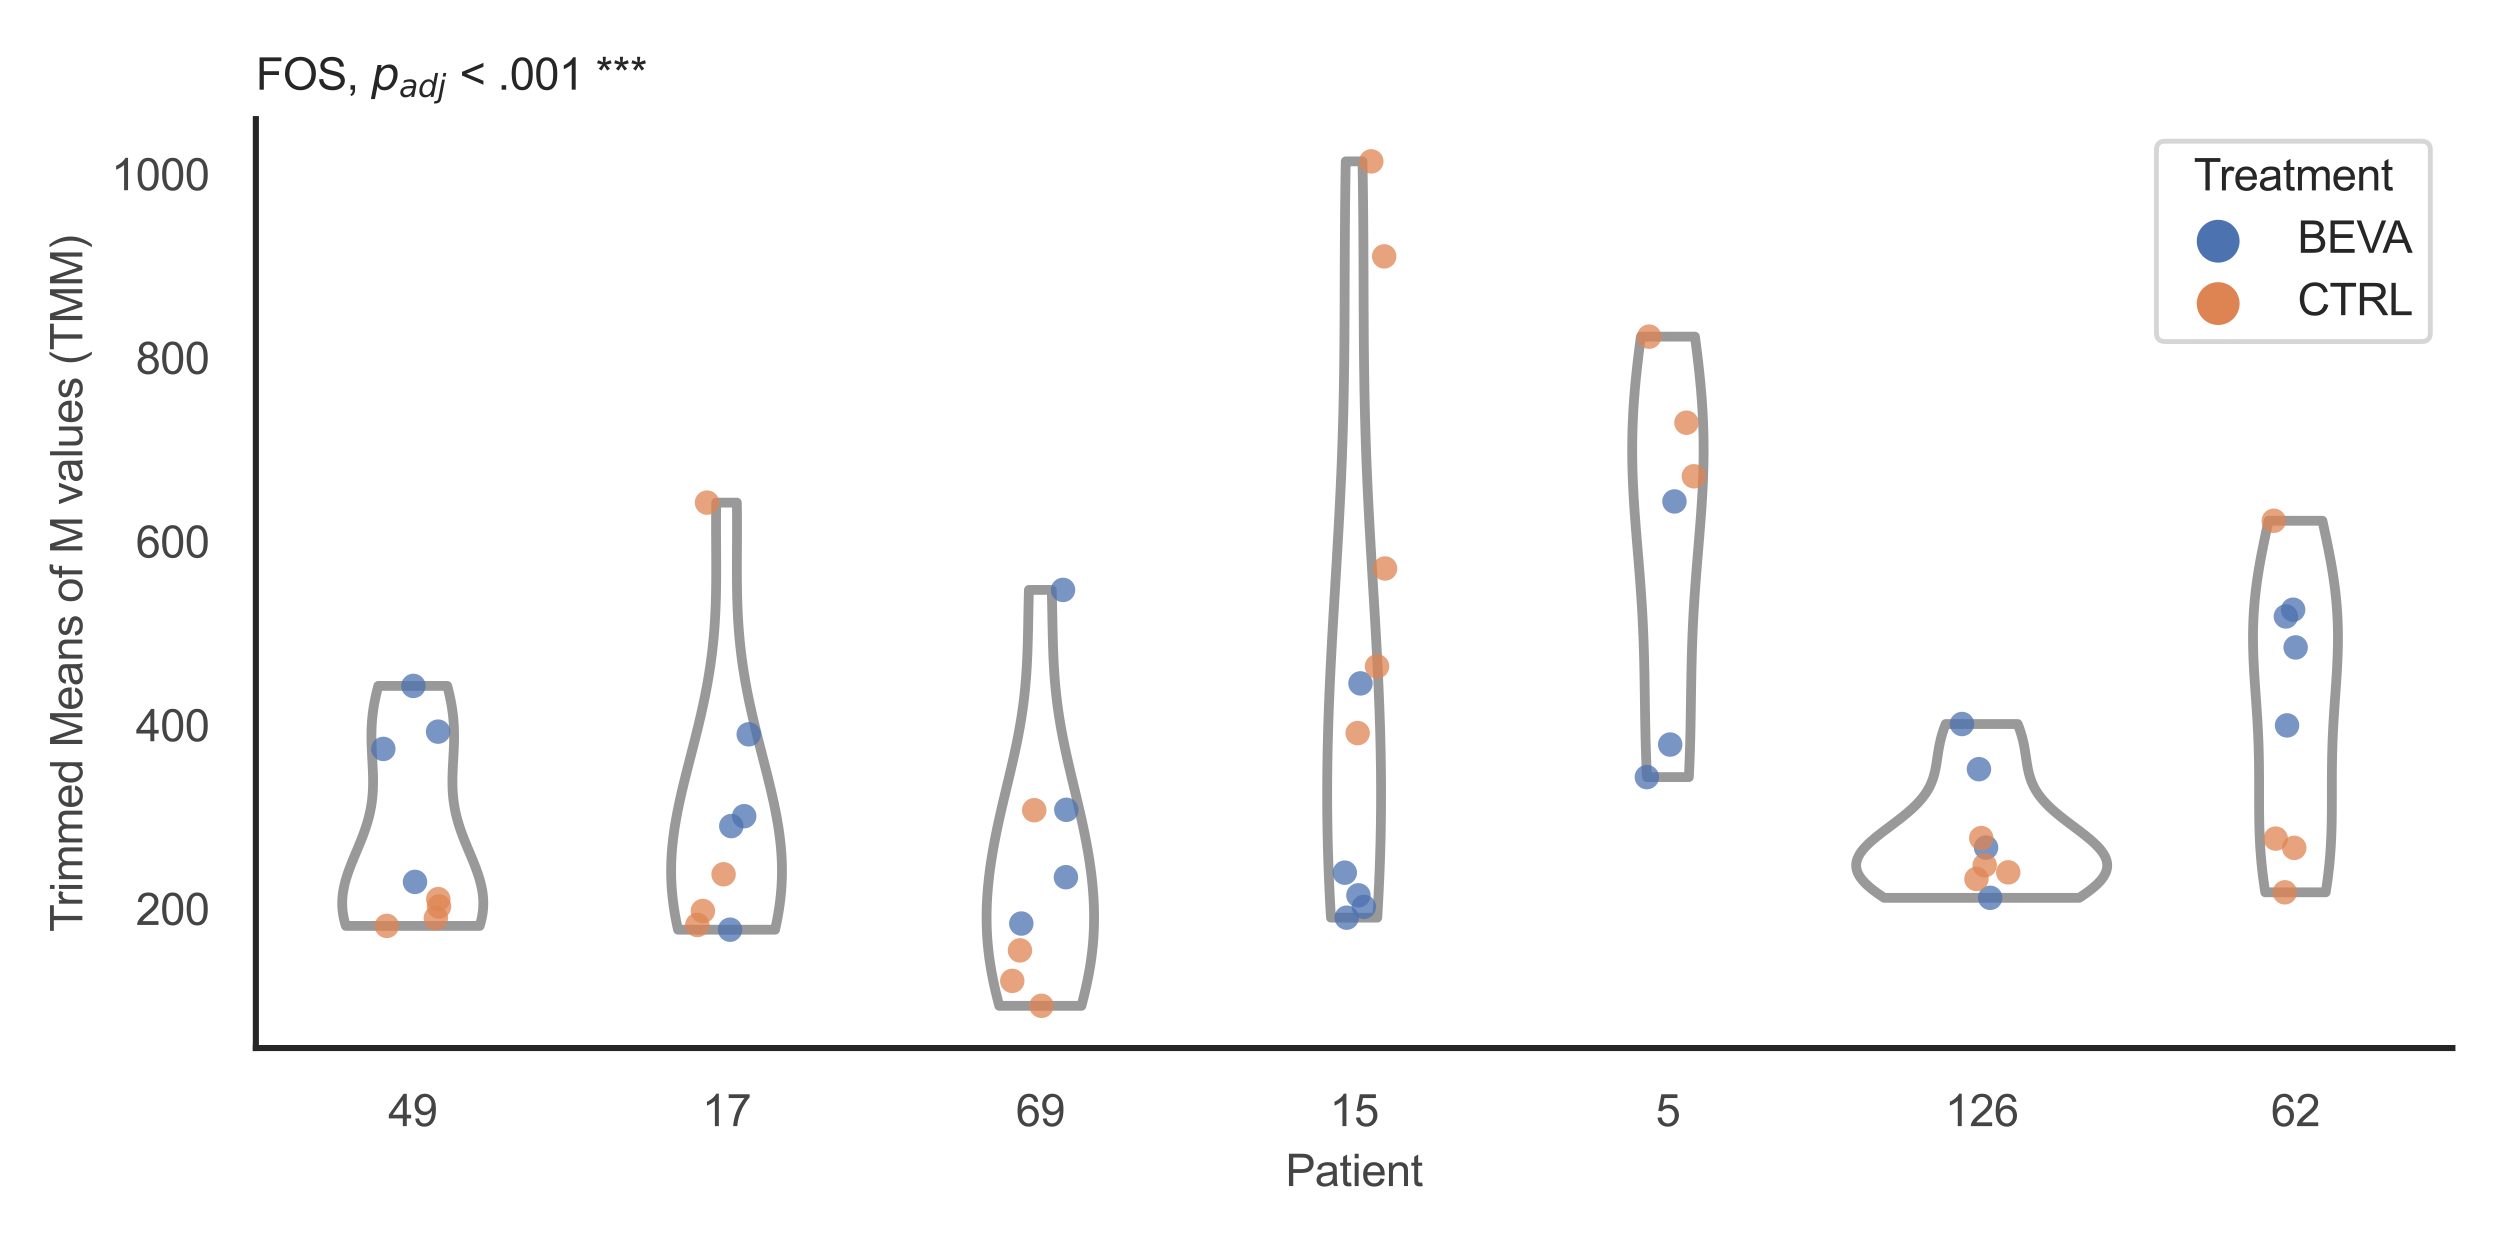 <?xml version="1.0" encoding="utf-8" standalone="no"?>
<!DOCTYPE svg PUBLIC "-//W3C//DTD SVG 1.1//EN"
  "http://www.w3.org/Graphics/SVG/1.1/DTD/svg11.dtd">
<svg xmlns:xlink="http://www.w3.org/1999/xlink" width="510.236pt" height="255.118pt" viewBox="0 0 510.236 255.118" xmlns="http://www.w3.org/2000/svg" version="1.1">
 <defs>
  <style type="text/css">*{stroke-linejoin: round; stroke-linecap: butt}</style>
 </defs>
 <g id="figure_1">
  <g id="patch_1">
   <path d="M 0 255.118 
L 510.236 255.118 
L 510.236 0 
L 0 0 
z
" style="fill: #ffffff"/>
  </g>
  <g id="axes_1">
   <g id="patch_2">
    <path d="M 52.22 213.898 
L 500.516 213.898 
L 500.516 24.32 
L 52.22 24.32 
z
" style="fill: #ffffff"/>
   </g>
   <g id="matplotlib.axis_1">
    <g id="xtick_1">
     <g id="text_1">
      <!-- 49 -->
      <g style="fill: #444444" transform="translate(79.236 229.84)scale(0.09 -0.09)">
       <defs>
        <path id="ArialMT-34" d="M 2069 0 
L 2069 1097 
L 81 1097 
L 81 1613 
L 2172 4581 
L 2631 4581 
L 2631 1613 
L 3250 1613 
L 3250 1097 
L 2631 1097 
L 2631 0 
L 2069 0 
z
M 2069 1613 
L 2069 3678 
L 634 1613 
L 2069 1613 
z
" transform="scale(0.016)"/>
        <path id="ArialMT-39" d="M 350 1059 
L 891 1109 
Q 959 728 1153 556 
Q 1347 384 1650 384 
Q 1909 384 2104 503 
Q 2300 622 2425 820 
Q 2550 1019 2634 1356 
Q 2719 1694 2719 2044 
Q 2719 2081 2716 2156 
Q 2547 1888 2255 1720 
Q 1963 1553 1622 1553 
Q 1053 1553 659 1965 
Q 266 2378 266 3053 
Q 266 3750 677 4175 
Q 1088 4600 1706 4600 
Q 2153 4600 2523 4359 
Q 2894 4119 3086 3673 
Q 3278 3228 3278 2384 
Q 3278 1506 3087 986 
Q 2897 466 2520 194 
Q 2144 -78 1638 -78 
Q 1100 -78 759 220 
Q 419 519 350 1059 
z
M 2653 3081 
Q 2653 3566 2395 3850 
Q 2138 4134 1775 4134 
Q 1400 4134 1122 3828 
Q 844 3522 844 3034 
Q 844 2597 1108 2323 
Q 1372 2050 1759 2050 
Q 2150 2050 2401 2323 
Q 2653 2597 2653 3081 
z
" transform="scale(0.016)"/>
       </defs>
       <use xlink:href="#ArialMT-34"/>
       <use xlink:href="#ArialMT-39" x="55.615"/>
      </g>
     </g>
    </g>
    <g id="xtick_2">
     <g id="text_2">
      <!-- 17 -->
      <g style="fill: #444444" transform="translate(143.279 229.84)scale(0.09 -0.09)">
       <defs>
        <path id="ArialMT-31" d="M 2384 0 
L 1822 0 
L 1822 3584 
Q 1619 3391 1289 3197 
Q 959 3003 697 2906 
L 697 3450 
Q 1169 3672 1522 3987 
Q 1875 4303 2022 4600 
L 2384 4600 
L 2384 0 
z
" transform="scale(0.016)"/>
        <path id="ArialMT-37" d="M 303 3981 
L 303 4522 
L 3269 4522 
L 3269 4084 
Q 2831 3619 2401 2847 
Q 1972 2075 1738 1259 
Q 1569 684 1522 0 
L 944 0 
Q 953 541 1156 1306 
Q 1359 2072 1739 2783 
Q 2119 3494 2547 3981 
L 303 3981 
z
" transform="scale(0.016)"/>
       </defs>
       <use xlink:href="#ArialMT-31"/>
       <use xlink:href="#ArialMT-37" x="55.615"/>
      </g>
     </g>
    </g>
    <g id="xtick_3">
     <g id="text_3">
      <!-- 69 -->
      <g style="fill: #444444" transform="translate(207.321 229.84)scale(0.09 -0.09)">
       <defs>
        <path id="ArialMT-36" d="M 3184 3459 
L 2625 3416 
Q 2550 3747 2413 3897 
Q 2184 4138 1850 4138 
Q 1581 4138 1378 3988 
Q 1113 3794 959 3422 
Q 806 3050 800 2363 
Q 1003 2672 1297 2822 
Q 1591 2972 1913 2972 
Q 2475 2972 2870 2558 
Q 3266 2144 3266 1488 
Q 3266 1056 3080 686 
Q 2894 316 2569 119 
Q 2244 -78 1831 -78 
Q 1128 -78 684 439 
Q 241 956 241 2144 
Q 241 3472 731 4075 
Q 1159 4600 1884 4600 
Q 2425 4600 2770 4297 
Q 3116 3994 3184 3459 
z
M 888 1484 
Q 888 1194 1011 928 
Q 1134 663 1356 523 
Q 1578 384 1822 384 
Q 2178 384 2434 671 
Q 2691 959 2691 1453 
Q 2691 1928 2437 2201 
Q 2184 2475 1800 2475 
Q 1419 2475 1153 2201 
Q 888 1928 888 1484 
z
" transform="scale(0.016)"/>
       </defs>
       <use xlink:href="#ArialMT-36"/>
       <use xlink:href="#ArialMT-39" x="55.615"/>
      </g>
     </g>
    </g>
    <g id="xtick_4">
     <g id="text_4">
      <!-- 15 -->
      <g style="fill: #444444" transform="translate(271.363 229.84)scale(0.09 -0.09)">
       <defs>
        <path id="ArialMT-35" d="M 266 1200 
L 856 1250 
Q 922 819 1161 601 
Q 1400 384 1738 384 
Q 2144 384 2425 690 
Q 2706 997 2706 1503 
Q 2706 1984 2436 2262 
Q 2166 2541 1728 2541 
Q 1456 2541 1237 2417 
Q 1019 2294 894 2097 
L 366 2166 
L 809 4519 
L 3088 4519 
L 3088 3981 
L 1259 3981 
L 1013 2750 
Q 1425 3038 1878 3038 
Q 2478 3038 2890 2622 
Q 3303 2206 3303 1553 
Q 3303 931 2941 478 
Q 2500 -78 1738 -78 
Q 1113 -78 717 272 
Q 322 622 266 1200 
z
" transform="scale(0.016)"/>
       </defs>
       <use xlink:href="#ArialMT-31"/>
       <use xlink:href="#ArialMT-35" x="55.615"/>
      </g>
     </g>
    </g>
    <g id="xtick_5">
     <g id="text_5">
      <!-- 5 -->
      <g style="fill: #444444" transform="translate(337.908 229.84)scale(0.09 -0.09)">
       <use xlink:href="#ArialMT-35"/>
      </g>
     </g>
    </g>
    <g id="xtick_6">
     <g id="text_6">
      <!-- 126 -->
      <g style="fill: #444444" transform="translate(396.945 229.84)scale(0.09 -0.09)">
       <defs>
        <path id="ArialMT-32" d="M 3222 541 
L 3222 0 
L 194 0 
Q 188 203 259 391 
Q 375 700 629 1000 
Q 884 1300 1366 1694 
Q 2113 2306 2375 2664 
Q 2638 3022 2638 3341 
Q 2638 3675 2398 3904 
Q 2159 4134 1775 4134 
Q 1369 4134 1125 3890 
Q 881 3647 878 3216 
L 300 3275 
Q 359 3922 746 4261 
Q 1134 4600 1788 4600 
Q 2447 4600 2831 4234 
Q 3216 3869 3216 3328 
Q 3216 3053 3103 2787 
Q 2991 2522 2730 2228 
Q 2469 1934 1863 1422 
Q 1356 997 1212 845 
Q 1069 694 975 541 
L 3222 541 
z
" transform="scale(0.016)"/>
       </defs>
       <use xlink:href="#ArialMT-31"/>
       <use xlink:href="#ArialMT-32" x="55.615"/>
       <use xlink:href="#ArialMT-36" x="111.23"/>
      </g>
     </g>
    </g>
    <g id="xtick_7">
     <g id="text_7">
      <!-- 62 -->
      <g style="fill: #444444" transform="translate(463.49 229.84)scale(0.09 -0.09)">
       <use xlink:href="#ArialMT-36"/>
       <use xlink:href="#ArialMT-32" x="55.615"/>
      </g>
     </g>
    </g>
    <g id="text_8">
     <!-- Patient -->
     <g style="fill: #444444" transform="translate(262.359 242.071)scale(0.09 -0.09)">
      <defs>
       <path id="ArialMT-50" d="M 494 0 
L 494 4581 
L 2222 4581 
Q 2678 4581 2919 4538 
Q 3256 4481 3484 4323 
Q 3713 4166 3852 3881 
Q 3991 3597 3991 3256 
Q 3991 2672 3619 2267 
Q 3247 1863 2275 1863 
L 1100 1863 
L 1100 0 
L 494 0 
z
M 1100 2403 
L 2284 2403 
Q 2872 2403 3119 2622 
Q 3366 2841 3366 3238 
Q 3366 3525 3220 3729 
Q 3075 3934 2838 4000 
Q 2684 4041 2272 4041 
L 1100 4041 
L 1100 2403 
z
" transform="scale(0.016)"/>
       <path id="ArialMT-61" d="M 2588 409 
Q 2275 144 1986 34 
Q 1697 -75 1366 -75 
Q 819 -75 525 192 
Q 231 459 231 875 
Q 231 1119 342 1320 
Q 453 1522 633 1644 
Q 813 1766 1038 1828 
Q 1203 1872 1538 1913 
Q 2219 1994 2541 2106 
Q 2544 2222 2544 2253 
Q 2544 2597 2384 2738 
Q 2169 2928 1744 2928 
Q 1347 2928 1158 2789 
Q 969 2650 878 2297 
L 328 2372 
Q 403 2725 575 2942 
Q 747 3159 1072 3276 
Q 1397 3394 1825 3394 
Q 2250 3394 2515 3294 
Q 2781 3194 2906 3042 
Q 3031 2891 3081 2659 
Q 3109 2516 3109 2141 
L 3109 1391 
Q 3109 606 3145 398 
Q 3181 191 3288 0 
L 2700 0 
Q 2613 175 2588 409 
z
M 2541 1666 
Q 2234 1541 1622 1453 
Q 1275 1403 1131 1340 
Q 988 1278 909 1158 
Q 831 1038 831 891 
Q 831 666 1001 516 
Q 1172 366 1500 366 
Q 1825 366 2078 508 
Q 2331 650 2450 897 
Q 2541 1088 2541 1459 
L 2541 1666 
z
" transform="scale(0.016)"/>
       <path id="ArialMT-74" d="M 1650 503 
L 1731 6 
Q 1494 -44 1306 -44 
Q 1000 -44 831 53 
Q 663 150 594 308 
Q 525 466 525 972 
L 525 2881 
L 113 2881 
L 113 3319 
L 525 3319 
L 525 4141 
L 1084 4478 
L 1084 3319 
L 1650 3319 
L 1650 2881 
L 1084 2881 
L 1084 941 
Q 1084 700 1114 631 
Q 1144 563 1211 522 
Q 1278 481 1403 481 
Q 1497 481 1650 503 
z
" transform="scale(0.016)"/>
       <path id="ArialMT-69" d="M 425 3934 
L 425 4581 
L 988 4581 
L 988 3934 
L 425 3934 
z
M 425 0 
L 425 3319 
L 988 3319 
L 988 0 
L 425 0 
z
" transform="scale(0.016)"/>
       <path id="ArialMT-65" d="M 2694 1069 
L 3275 997 
Q 3138 488 2766 206 
Q 2394 -75 1816 -75 
Q 1088 -75 661 373 
Q 234 822 234 1631 
Q 234 2469 665 2931 
Q 1097 3394 1784 3394 
Q 2450 3394 2872 2941 
Q 3294 2488 3294 1666 
Q 3294 1616 3291 1516 
L 816 1516 
Q 847 969 1125 678 
Q 1403 388 1819 388 
Q 2128 388 2347 550 
Q 2566 713 2694 1069 
z
M 847 1978 
L 2700 1978 
Q 2663 2397 2488 2606 
Q 2219 2931 1791 2931 
Q 1403 2931 1139 2672 
Q 875 2413 847 1978 
z
" transform="scale(0.016)"/>
       <path id="ArialMT-6e" d="M 422 0 
L 422 3319 
L 928 3319 
L 928 2847 
Q 1294 3394 1984 3394 
Q 2284 3394 2536 3286 
Q 2788 3178 2913 3003 
Q 3038 2828 3088 2588 
Q 3119 2431 3119 2041 
L 3119 0 
L 2556 0 
L 2556 2019 
Q 2556 2363 2490 2533 
Q 2425 2703 2258 2804 
Q 2091 2906 1866 2906 
Q 1506 2906 1245 2678 
Q 984 2450 984 1813 
L 984 0 
L 422 0 
z
" transform="scale(0.016)"/>
      </defs>
      <use xlink:href="#ArialMT-50"/>
      <use xlink:href="#ArialMT-61" x="66.699"/>
      <use xlink:href="#ArialMT-74" x="122.314"/>
      <use xlink:href="#ArialMT-69" x="150.098"/>
      <use xlink:href="#ArialMT-65" x="172.314"/>
      <use xlink:href="#ArialMT-6e" x="227.93"/>
      <use xlink:href="#ArialMT-74" x="283.545"/>
     </g>
    </g>
   </g>
   <g id="matplotlib.axis_2">
    <g id="ytick_1">
     <g id="text_9">
      <!-- 200 -->
      <g style="fill: #444444" transform="translate(27.705 188.772)scale(0.09 -0.09)">
       <defs>
        <path id="ArialMT-30" d="M 266 2259 
Q 266 3072 433 3567 
Q 600 4063 929 4331 
Q 1259 4600 1759 4600 
Q 2128 4600 2406 4451 
Q 2684 4303 2865 4023 
Q 3047 3744 3150 3342 
Q 3253 2941 3253 2259 
Q 3253 1453 3087 958 
Q 2922 463 2592 192 
Q 2263 -78 1759 -78 
Q 1097 -78 719 397 
Q 266 969 266 2259 
z
M 844 2259 
Q 844 1131 1108 757 
Q 1372 384 1759 384 
Q 2147 384 2411 759 
Q 2675 1134 2675 2259 
Q 2675 3391 2411 3762 
Q 2147 4134 1753 4134 
Q 1366 4134 1134 3806 
Q 844 3388 844 2259 
z
" transform="scale(0.016)"/>
       </defs>
       <use xlink:href="#ArialMT-32"/>
       <use xlink:href="#ArialMT-30" x="55.615"/>
       <use xlink:href="#ArialMT-30" x="111.23"/>
      </g>
     </g>
    </g>
    <g id="ytick_2">
     <g id="text_10">
      <!-- 400 -->
      <g style="fill: #444444" transform="translate(27.705 151.286)scale(0.09 -0.09)">
       <use xlink:href="#ArialMT-34"/>
       <use xlink:href="#ArialMT-30" x="55.615"/>
       <use xlink:href="#ArialMT-30" x="111.23"/>
      </g>
     </g>
    </g>
    <g id="ytick_3">
     <g id="text_11">
      <!-- 600 -->
      <g style="fill: #444444" transform="translate(27.705 113.799)scale(0.09 -0.09)">
       <use xlink:href="#ArialMT-36"/>
       <use xlink:href="#ArialMT-30" x="55.615"/>
       <use xlink:href="#ArialMT-30" x="111.23"/>
      </g>
     </g>
    </g>
    <g id="ytick_4">
     <g id="text_12">
      <!-- 800 -->
      <g style="fill: #444444" transform="translate(27.705 76.312)scale(0.09 -0.09)">
       <defs>
        <path id="ArialMT-38" d="M 1131 2484 
Q 781 2613 612 2850 
Q 444 3088 444 3419 
Q 444 3919 803 4259 
Q 1163 4600 1759 4600 
Q 2359 4600 2725 4251 
Q 3091 3903 3091 3403 
Q 3091 3084 2923 2848 
Q 2756 2613 2416 2484 
Q 2838 2347 3058 2040 
Q 3278 1734 3278 1309 
Q 3278 722 2862 322 
Q 2447 -78 1769 -78 
Q 1091 -78 675 323 
Q 259 725 259 1325 
Q 259 1772 486 2073 
Q 713 2375 1131 2484 
z
M 1019 3438 
Q 1019 3113 1228 2906 
Q 1438 2700 1772 2700 
Q 2097 2700 2305 2904 
Q 2513 3109 2513 3406 
Q 2513 3716 2298 3927 
Q 2084 4138 1766 4138 
Q 1444 4138 1231 3931 
Q 1019 3725 1019 3438 
z
M 838 1322 
Q 838 1081 952 856 
Q 1066 631 1291 507 
Q 1516 384 1775 384 
Q 2178 384 2440 643 
Q 2703 903 2703 1303 
Q 2703 1709 2433 1975 
Q 2163 2241 1756 2241 
Q 1359 2241 1098 1978 
Q 838 1716 838 1322 
z
" transform="scale(0.016)"/>
       </defs>
       <use xlink:href="#ArialMT-38"/>
       <use xlink:href="#ArialMT-30" x="55.615"/>
       <use xlink:href="#ArialMT-30" x="111.23"/>
      </g>
     </g>
    </g>
    <g id="ytick_5">
     <g id="text_13">
      <!-- 1000 -->
      <g style="fill: #444444" transform="translate(22.701 38.825)scale(0.09 -0.09)">
       <use xlink:href="#ArialMT-31"/>
       <use xlink:href="#ArialMT-30" x="55.615"/>
       <use xlink:href="#ArialMT-30" x="111.23"/>
       <use xlink:href="#ArialMT-30" x="166.846"/>
      </g>
     </g>
    </g>
    <g id="text_14">
     <!-- Trimmed Means of M values (TMM) -->
     <g style="fill: #444444" transform="translate(16.806 190.195)rotate(-90)scale(0.09 -0.09)">
      <defs>
       <path id="ArialMT-54" d="M 1659 0 
L 1659 4041 
L 150 4041 
L 150 4581 
L 3781 4581 
L 3781 4041 
L 2266 4041 
L 2266 0 
L 1659 0 
z
" transform="scale(0.016)"/>
       <path id="ArialMT-72" d="M 416 0 
L 416 3319 
L 922 3319 
L 922 2816 
Q 1116 3169 1280 3281 
Q 1444 3394 1641 3394 
Q 1925 3394 2219 3213 
L 2025 2691 
Q 1819 2813 1613 2813 
Q 1428 2813 1281 2702 
Q 1134 2591 1072 2394 
Q 978 2094 978 1738 
L 978 0 
L 416 0 
z
" transform="scale(0.016)"/>
       <path id="ArialMT-6d" d="M 422 0 
L 422 3319 
L 925 3319 
L 925 2853 
Q 1081 3097 1340 3245 
Q 1600 3394 1931 3394 
Q 2300 3394 2536 3241 
Q 2772 3088 2869 2813 
Q 3263 3394 3894 3394 
Q 4388 3394 4653 3120 
Q 4919 2847 4919 2278 
L 4919 0 
L 4359 0 
L 4359 2091 
Q 4359 2428 4304 2576 
Q 4250 2725 4106 2815 
Q 3963 2906 3769 2906 
Q 3419 2906 3187 2673 
Q 2956 2441 2956 1928 
L 2956 0 
L 2394 0 
L 2394 2156 
Q 2394 2531 2256 2718 
Q 2119 2906 1806 2906 
Q 1569 2906 1367 2781 
Q 1166 2656 1075 2415 
Q 984 2175 984 1722 
L 984 0 
L 422 0 
z
" transform="scale(0.016)"/>
       <path id="ArialMT-64" d="M 2575 0 
L 2575 419 
Q 2259 -75 1647 -75 
Q 1250 -75 917 144 
Q 584 363 401 755 
Q 219 1147 219 1656 
Q 219 2153 384 2558 
Q 550 2963 881 3178 
Q 1213 3394 1622 3394 
Q 1922 3394 2156 3267 
Q 2391 3141 2538 2938 
L 2538 4581 
L 3097 4581 
L 3097 0 
L 2575 0 
z
M 797 1656 
Q 797 1019 1065 703 
Q 1334 388 1700 388 
Q 2069 388 2326 689 
Q 2584 991 2584 1609 
Q 2584 2291 2321 2609 
Q 2059 2928 1675 2928 
Q 1300 2928 1048 2622 
Q 797 2316 797 1656 
z
" transform="scale(0.016)"/>
       <path id="ArialMT-20" transform="scale(0.016)"/>
       <path id="ArialMT-4d" d="M 475 0 
L 475 4581 
L 1388 4581 
L 2472 1338 
Q 2622 884 2691 659 
Q 2769 909 2934 1394 
L 4031 4581 
L 4847 4581 
L 4847 0 
L 4263 0 
L 4263 3834 
L 2931 0 
L 2384 0 
L 1059 3900 
L 1059 0 
L 475 0 
z
" transform="scale(0.016)"/>
       <path id="ArialMT-73" d="M 197 991 
L 753 1078 
Q 800 744 1014 566 
Q 1228 388 1613 388 
Q 2000 388 2187 545 
Q 2375 703 2375 916 
Q 2375 1106 2209 1216 
Q 2094 1291 1634 1406 
Q 1016 1563 777 1677 
Q 538 1791 414 1992 
Q 291 2194 291 2438 
Q 291 2659 392 2848 
Q 494 3038 669 3163 
Q 800 3259 1026 3326 
Q 1253 3394 1513 3394 
Q 1903 3394 2198 3281 
Q 2494 3169 2634 2976 
Q 2775 2784 2828 2463 
L 2278 2388 
Q 2241 2644 2061 2787 
Q 1881 2931 1553 2931 
Q 1166 2931 1000 2803 
Q 834 2675 834 2503 
Q 834 2394 903 2306 
Q 972 2216 1119 2156 
Q 1203 2125 1616 2013 
Q 2213 1853 2448 1751 
Q 2684 1650 2818 1456 
Q 2953 1263 2953 975 
Q 2953 694 2789 445 
Q 2625 197 2315 61 
Q 2006 -75 1616 -75 
Q 969 -75 630 194 
Q 291 463 197 991 
z
" transform="scale(0.016)"/>
       <path id="ArialMT-6f" d="M 213 1659 
Q 213 2581 725 3025 
Q 1153 3394 1769 3394 
Q 2453 3394 2887 2945 
Q 3322 2497 3322 1706 
Q 3322 1066 3130 698 
Q 2938 331 2570 128 
Q 2203 -75 1769 -75 
Q 1072 -75 642 372 
Q 213 819 213 1659 
z
M 791 1659 
Q 791 1022 1069 705 
Q 1347 388 1769 388 
Q 2188 388 2466 706 
Q 2744 1025 2744 1678 
Q 2744 2294 2464 2611 
Q 2184 2928 1769 2928 
Q 1347 2928 1069 2612 
Q 791 2297 791 1659 
z
" transform="scale(0.016)"/>
       <path id="ArialMT-66" d="M 556 0 
L 556 2881 
L 59 2881 
L 59 3319 
L 556 3319 
L 556 3672 
Q 556 4006 616 4169 
Q 697 4388 901 4523 
Q 1106 4659 1475 4659 
Q 1713 4659 2000 4603 
L 1916 4113 
Q 1741 4144 1584 4144 
Q 1328 4144 1222 4034 
Q 1116 3925 1116 3625 
L 1116 3319 
L 1763 3319 
L 1763 2881 
L 1116 2881 
L 1116 0 
L 556 0 
z
" transform="scale(0.016)"/>
       <path id="ArialMT-76" d="M 1344 0 
L 81 3319 
L 675 3319 
L 1388 1331 
Q 1503 1009 1600 663 
Q 1675 925 1809 1294 
L 2547 3319 
L 3125 3319 
L 1869 0 
L 1344 0 
z
" transform="scale(0.016)"/>
       <path id="ArialMT-6c" d="M 409 0 
L 409 4581 
L 972 4581 
L 972 0 
L 409 0 
z
" transform="scale(0.016)"/>
       <path id="ArialMT-75" d="M 2597 0 
L 2597 488 
Q 2209 -75 1544 -75 
Q 1250 -75 995 37 
Q 741 150 617 320 
Q 494 491 444 738 
Q 409 903 409 1263 
L 409 3319 
L 972 3319 
L 972 1478 
Q 972 1038 1006 884 
Q 1059 663 1231 536 
Q 1403 409 1656 409 
Q 1909 409 2131 539 
Q 2353 669 2445 892 
Q 2538 1116 2538 1541 
L 2538 3319 
L 3100 3319 
L 3100 0 
L 2597 0 
z
" transform="scale(0.016)"/>
       <path id="ArialMT-28" d="M 1497 -1347 
Q 1031 -759 709 28 
Q 388 816 388 1659 
Q 388 2403 628 3084 
Q 909 3875 1497 4659 
L 1900 4659 
Q 1522 4009 1400 3731 
Q 1209 3300 1100 2831 
Q 966 2247 966 1656 
Q 966 153 1900 -1347 
L 1497 -1347 
z
" transform="scale(0.016)"/>
       <path id="ArialMT-29" d="M 791 -1347 
L 388 -1347 
Q 1322 153 1322 1656 
Q 1322 2244 1188 2822 
Q 1081 3291 891 3722 
Q 769 4003 388 4659 
L 791 4659 
Q 1378 3875 1659 3084 
Q 1900 2403 1900 1659 
Q 1900 816 1576 28 
Q 1253 -759 791 -1347 
z
" transform="scale(0.016)"/>
      </defs>
      <use xlink:href="#ArialMT-54"/>
      <use xlink:href="#ArialMT-72" x="57.334"/>
      <use xlink:href="#ArialMT-69" x="90.635"/>
      <use xlink:href="#ArialMT-6d" x="112.852"/>
      <use xlink:href="#ArialMT-6d" x="196.152"/>
      <use xlink:href="#ArialMT-65" x="279.453"/>
      <use xlink:href="#ArialMT-64" x="335.068"/>
      <use xlink:href="#ArialMT-20" x="390.684"/>
      <use xlink:href="#ArialMT-4d" x="418.467"/>
      <use xlink:href="#ArialMT-65" x="501.768"/>
      <use xlink:href="#ArialMT-61" x="557.383"/>
      <use xlink:href="#ArialMT-6e" x="612.998"/>
      <use xlink:href="#ArialMT-73" x="668.613"/>
      <use xlink:href="#ArialMT-20" x="718.613"/>
      <use xlink:href="#ArialMT-6f" x="746.396"/>
      <use xlink:href="#ArialMT-66" x="802.012"/>
      <use xlink:href="#ArialMT-20" x="829.795"/>
      <use xlink:href="#ArialMT-4d" x="857.578"/>
      <use xlink:href="#ArialMT-20" x="940.879"/>
      <use xlink:href="#ArialMT-76" x="968.662"/>
      <use xlink:href="#ArialMT-61" x="1018.662"/>
      <use xlink:href="#ArialMT-6c" x="1074.277"/>
      <use xlink:href="#ArialMT-75" x="1096.494"/>
      <use xlink:href="#ArialMT-65" x="1152.109"/>
      <use xlink:href="#ArialMT-73" x="1207.725"/>
      <use xlink:href="#ArialMT-20" x="1257.725"/>
      <use xlink:href="#ArialMT-28" x="1285.508"/>
      <use xlink:href="#ArialMT-54" x="1318.809"/>
      <use xlink:href="#ArialMT-4d" x="1379.893"/>
      <use xlink:href="#ArialMT-4d" x="1463.193"/>
      <use xlink:href="#ArialMT-29" x="1546.494"/>
     </g>
    </g>
   </g>
   <g id="PolyCollection_1">
    <defs>
     <path id="mc1fd6c6706" d="M 97.899 -66.147 
L 70.583 -66.147 
L 70.434 -66.642 
L 70.302 -67.137 
L 70.186 -67.632 
L 70.086 -68.126 
L 70.004 -68.621 
L 69.938 -69.116 
L 69.89 -69.611 
L 69.859 -70.105 
L 69.845 -70.6 
L 69.847 -71.095 
L 69.867 -71.59 
L 69.903 -72.084 
L 69.955 -72.579 
L 70.022 -73.074 
L 70.104 -73.569 
L 70.201 -74.063 
L 70.312 -74.558 
L 70.435 -75.053 
L 70.571 -75.548 
L 70.718 -76.042 
L 70.875 -76.537 
L 71.042 -77.032 
L 71.218 -77.527 
L 71.401 -78.021 
L 71.591 -78.516 
L 71.787 -79.011 
L 71.987 -79.505 
L 72.19 -80 
L 72.396 -80.495 
L 72.604 -80.99 
L 72.812 -81.484 
L 73.02 -81.979 
L 73.226 -82.474 
L 73.429 -82.969 
L 73.63 -83.463 
L 73.826 -83.958 
L 74.017 -84.453 
L 74.203 -84.948 
L 74.382 -85.442 
L 74.555 -85.937 
L 74.719 -86.432 
L 74.876 -86.927 
L 75.024 -87.421 
L 75.164 -87.916 
L 75.294 -88.411 
L 75.415 -88.906 
L 75.526 -89.4 
L 75.627 -89.895 
L 75.719 -90.39 
L 75.801 -90.885 
L 75.874 -91.379 
L 75.937 -91.874 
L 75.991 -92.369 
L 76.036 -92.864 
L 76.073 -93.358 
L 76.101 -93.853 
L 76.122 -94.348 
L 76.135 -94.843 
L 76.142 -95.337 
L 76.142 -95.832 
L 76.137 -96.327 
L 76.127 -96.822 
L 76.112 -97.316 
L 76.094 -97.811 
L 76.073 -98.306 
L 76.049 -98.801 
L 76.023 -99.295 
L 75.996 -99.79 
L 75.969 -100.285 
L 75.943 -100.78 
L 75.917 -101.274 
L 75.892 -101.769 
L 75.87 -102.264 
L 75.85 -102.758 
L 75.833 -103.253 
L 75.821 -103.748 
L 75.812 -104.243 
L 75.808 -104.737 
L 75.81 -105.232 
L 75.816 -105.727 
L 75.829 -106.222 
L 75.848 -106.716 
L 75.873 -107.211 
L 75.905 -107.706 
L 75.943 -108.201 
L 75.989 -108.695 
L 76.042 -109.19 
L 76.101 -109.685 
L 76.168 -110.18 
L 76.242 -110.674 
L 76.323 -111.169 
L 76.411 -111.664 
L 76.506 -112.159 
L 76.607 -112.653 
L 76.715 -113.148 
L 76.829 -113.643 
L 76.949 -114.138 
L 77.074 -114.632 
L 77.205 -115.127 
L 91.277 -115.127 
L 91.277 -115.127 
L 91.408 -114.632 
L 91.534 -114.138 
L 91.654 -113.643 
L 91.768 -113.148 
L 91.875 -112.653 
L 91.977 -112.159 
L 92.071 -111.664 
L 92.159 -111.169 
L 92.24 -110.674 
L 92.314 -110.18 
L 92.381 -109.685 
L 92.441 -109.19 
L 92.493 -108.695 
L 92.539 -108.201 
L 92.578 -107.706 
L 92.609 -107.211 
L 92.635 -106.716 
L 92.653 -106.222 
L 92.666 -105.727 
L 92.673 -105.232 
L 92.674 -104.737 
L 92.67 -104.243 
L 92.662 -103.748 
L 92.649 -103.253 
L 92.632 -102.758 
L 92.613 -102.264 
L 92.59 -101.769 
L 92.566 -101.274 
L 92.54 -100.78 
L 92.513 -100.285 
L 92.486 -99.79 
L 92.459 -99.295 
L 92.434 -98.801 
L 92.41 -98.306 
L 92.388 -97.811 
L 92.37 -97.316 
L 92.356 -96.822 
L 92.345 -96.327 
L 92.34 -95.832 
L 92.341 -95.337 
L 92.347 -94.843 
L 92.361 -94.348 
L 92.381 -93.853 
L 92.41 -93.358 
L 92.446 -92.864 
L 92.491 -92.369 
L 92.545 -91.874 
L 92.609 -91.379 
L 92.681 -90.885 
L 92.763 -90.39 
L 92.855 -89.895 
L 92.957 -89.4 
L 93.068 -88.906 
L 93.189 -88.411 
L 93.319 -87.916 
L 93.458 -87.421 
L 93.606 -86.927 
L 93.763 -86.432 
L 93.928 -85.937 
L 94.1 -85.442 
L 94.279 -84.948 
L 94.465 -84.453 
L 94.656 -83.958 
L 94.853 -83.463 
L 95.053 -82.969 
L 95.257 -82.474 
L 95.463 -81.979 
L 95.67 -81.484 
L 95.878 -80.99 
L 96.086 -80.495 
L 96.292 -80 
L 96.496 -79.505 
L 96.696 -79.011 
L 96.891 -78.516 
L 97.081 -78.021 
L 97.264 -77.527 
L 97.44 -77.032 
L 97.607 -76.537 
L 97.765 -76.042 
L 97.912 -75.548 
L 98.047 -75.053 
L 98.171 -74.558 
L 98.281 -74.063 
L 98.378 -73.569 
L 98.46 -73.074 
L 98.528 -72.579 
L 98.58 -72.084 
L 98.615 -71.59 
L 98.635 -71.095 
L 98.638 -70.6 
L 98.624 -70.105 
L 98.593 -69.611 
L 98.544 -69.116 
L 98.479 -68.621 
L 98.396 -68.126 
L 98.297 -67.632 
L 98.18 -67.137 
L 98.048 -66.642 
L 97.899 -66.147 
z
" style="stroke: #999999; stroke-width: 2"/>
    </defs>
    <g clip-path="url(#p803aed3bd4)">
     <use xlink:href="#mc1fd6c6706" x="0" y="255.118" style="fill: #ffffff; stroke: #999999; stroke-width: 2"/>
    </g>
   </g>
   <g id="PolyCollection_2">
    <defs>
     <path id="mfca00c5028" d="M 158.188 -65.373 
L 138.379 -65.373 
L 138.187 -66.253 
L 138.007 -67.133 
L 137.84 -68.014 
L 137.686 -68.894 
L 137.547 -69.775 
L 137.422 -70.655 
L 137.312 -71.536 
L 137.217 -72.416 
L 137.137 -73.296 
L 137.073 -74.177 
L 137.024 -75.057 
L 136.992 -75.938 
L 136.974 -76.818 
L 136.973 -77.699 
L 136.986 -78.579 
L 137.015 -79.46 
L 137.058 -80.34 
L 137.116 -81.22 
L 137.188 -82.101 
L 137.274 -82.981 
L 137.373 -83.862 
L 137.484 -84.742 
L 137.607 -85.623 
L 137.742 -86.503 
L 137.888 -87.384 
L 138.044 -88.264 
L 138.209 -89.144 
L 138.384 -90.025 
L 138.566 -90.905 
L 138.756 -91.786 
L 138.952 -92.666 
L 139.155 -93.547 
L 139.363 -94.427 
L 139.576 -95.308 
L 139.792 -96.188 
L 140.012 -97.068 
L 140.235 -97.949 
L 140.46 -98.829 
L 140.686 -99.71 
L 140.912 -100.59 
L 141.139 -101.471 
L 141.365 -102.351 
L 141.59 -103.231 
L 141.814 -104.112 
L 142.035 -104.992 
L 142.254 -105.873 
L 142.47 -106.753 
L 142.682 -107.634 
L 142.89 -108.514 
L 143.094 -109.395 
L 143.292 -110.275 
L 143.486 -111.155 
L 143.674 -112.036 
L 143.856 -112.916 
L 144.032 -113.797 
L 144.201 -114.677 
L 144.364 -115.558 
L 144.52 -116.438 
L 144.668 -117.319 
L 144.81 -118.199 
L 144.944 -119.079 
L 145.071 -119.96 
L 145.19 -120.84 
L 145.302 -121.721 
L 145.406 -122.601 
L 145.503 -123.482 
L 145.592 -124.362 
L 145.674 -125.242 
L 145.748 -126.123 
L 145.816 -127.003 
L 145.877 -127.884 
L 145.931 -128.764 
L 145.978 -129.645 
L 146.02 -130.525 
L 146.056 -131.406 
L 146.086 -132.286 
L 146.111 -133.166 
L 146.132 -134.047 
L 146.147 -134.927 
L 146.159 -135.808 
L 146.168 -136.688 
L 146.173 -137.569 
L 146.176 -138.449 
L 146.176 -139.33 
L 146.174 -140.21 
L 146.171 -141.09 
L 146.167 -141.971 
L 146.162 -142.851 
L 146.158 -143.732 
L 146.153 -144.612 
L 146.149 -145.493 
L 146.146 -146.373 
L 146.145 -147.253 
L 146.145 -148.134 
L 146.147 -149.014 
L 146.151 -149.895 
L 146.157 -150.775 
L 146.166 -151.656 
L 146.178 -152.536 
L 150.389 -152.536 
L 150.389 -152.536 
L 150.401 -151.656 
L 150.41 -150.775 
L 150.416 -149.895 
L 150.42 -149.014 
L 150.422 -148.134 
L 150.422 -147.253 
L 150.421 -146.373 
L 150.418 -145.493 
L 150.414 -144.612 
L 150.409 -143.732 
L 150.404 -142.851 
L 150.4 -141.971 
L 150.396 -141.09 
L 150.393 -140.21 
L 150.391 -139.33 
L 150.391 -138.449 
L 150.394 -137.569 
L 150.399 -136.688 
L 150.408 -135.808 
L 150.419 -134.927 
L 150.435 -134.047 
L 150.456 -133.166 
L 150.481 -132.286 
L 150.511 -131.406 
L 150.547 -130.525 
L 150.588 -129.645 
L 150.636 -128.764 
L 150.69 -127.884 
L 150.751 -127.003 
L 150.819 -126.123 
L 150.893 -125.242 
L 150.975 -124.362 
L 151.064 -123.482 
L 151.161 -122.601 
L 151.265 -121.721 
L 151.377 -120.84 
L 151.496 -119.96 
L 151.623 -119.079 
L 151.757 -118.199 
L 151.899 -117.319 
L 152.047 -116.438 
L 152.203 -115.558 
L 152.366 -114.677 
L 152.535 -113.797 
L 152.711 -112.916 
L 152.893 -112.036 
L 153.081 -111.155 
L 153.275 -110.275 
L 153.473 -109.395 
L 153.677 -108.514 
L 153.885 -107.634 
L 154.097 -106.753 
L 154.313 -105.873 
L 154.532 -104.992 
L 154.753 -104.112 
L 154.977 -103.231 
L 155.202 -102.351 
L 155.428 -101.471 
L 155.655 -100.59 
L 155.881 -99.71 
L 156.107 -98.829 
L 156.332 -97.949 
L 156.554 -97.068 
L 156.774 -96.188 
L 156.991 -95.308 
L 157.204 -94.427 
L 157.412 -93.547 
L 157.615 -92.666 
L 157.811 -91.786 
L 158.001 -90.905 
L 158.183 -90.025 
L 158.358 -89.144 
L 158.523 -88.264 
L 158.679 -87.384 
L 158.825 -86.503 
L 158.959 -85.623 
L 159.083 -84.742 
L 159.194 -83.862 
L 159.293 -82.981 
L 159.379 -82.101 
L 159.451 -81.22 
L 159.509 -80.34 
L 159.552 -79.46 
L 159.581 -78.579 
L 159.594 -77.699 
L 159.593 -76.818 
L 159.575 -75.938 
L 159.543 -75.057 
L 159.494 -74.177 
L 159.43 -73.296 
L 159.35 -72.416 
L 159.255 -71.536 
L 159.145 -70.655 
L 159.02 -69.775 
L 158.881 -68.894 
L 158.727 -68.014 
L 158.56 -67.133 
L 158.38 -66.253 
L 158.188 -65.373 
z
" style="stroke: #999999; stroke-width: 2"/>
    </defs>
    <g clip-path="url(#p803aed3bd4)">
     <use xlink:href="#mfca00c5028" x="0" y="255.118" style="fill: #ffffff; stroke: #999999; stroke-width: 2"/>
    </g>
   </g>
   <g id="PolyCollection_3">
    <defs>
     <path id="mec72697633" d="M 220.711 -49.837 
L 203.941 -49.837 
L 203.715 -50.695 
L 203.496 -51.552 
L 203.286 -52.409 
L 203.084 -53.267 
L 202.891 -54.124 
L 202.709 -54.982 
L 202.537 -55.839 
L 202.375 -56.696 
L 202.225 -57.554 
L 202.086 -58.411 
L 201.959 -59.269 
L 201.843 -60.126 
L 201.74 -60.983 
L 201.649 -61.841 
L 201.571 -62.698 
L 201.504 -63.556 
L 201.45 -64.413 
L 201.408 -65.271 
L 201.379 -66.128 
L 201.361 -66.985 
L 201.355 -67.843 
L 201.36 -68.7 
L 201.377 -69.558 
L 201.405 -70.415 
L 201.444 -71.272 
L 201.493 -72.13 
L 201.553 -72.987 
L 201.623 -73.845 
L 201.703 -74.702 
L 201.792 -75.559 
L 201.89 -76.417 
L 201.997 -77.274 
L 202.113 -78.132 
L 202.236 -78.989 
L 202.368 -79.846 
L 202.507 -80.704 
L 202.653 -81.561 
L 202.806 -82.419 
L 202.966 -83.276 
L 203.131 -84.133 
L 203.303 -84.991 
L 203.479 -85.848 
L 203.661 -86.706 
L 203.847 -87.563 
L 204.038 -88.42 
L 204.232 -89.278 
L 204.429 -90.135 
L 204.629 -90.993 
L 204.831 -91.85 
L 205.035 -92.708 
L 205.24 -93.565 
L 205.446 -94.422 
L 205.652 -95.28 
L 205.857 -96.137 
L 206.061 -96.995 
L 206.264 -97.852 
L 206.464 -98.709 
L 206.662 -99.567 
L 206.856 -100.424 
L 207.047 -101.282 
L 207.233 -102.139 
L 207.414 -102.996 
L 207.59 -103.854 
L 207.76 -104.711 
L 207.925 -105.569 
L 208.082 -106.426 
L 208.233 -107.283 
L 208.376 -108.141 
L 208.513 -108.998 
L 208.642 -109.856 
L 208.763 -110.713 
L 208.876 -111.57 
L 208.982 -112.428 
L 209.08 -113.285 
L 209.171 -114.143 
L 209.254 -115 
L 209.33 -115.858 
L 209.399 -116.715 
L 209.462 -117.572 
L 209.518 -118.43 
L 209.569 -119.287 
L 209.613 -120.145 
L 209.653 -121.002 
L 209.688 -121.859 
L 209.719 -122.717 
L 209.747 -123.574 
L 209.771 -124.432 
L 209.793 -125.289 
L 209.813 -126.146 
L 209.831 -127.004 
L 209.848 -127.861 
L 209.864 -128.719 
L 209.881 -129.576 
L 209.897 -130.433 
L 209.915 -131.291 
L 209.933 -132.148 
L 209.953 -133.006 
L 209.975 -133.863 
L 209.999 -134.72 
L 214.653 -134.72 
L 214.653 -134.72 
L 214.677 -133.863 
L 214.698 -133.006 
L 214.718 -132.148 
L 214.737 -131.291 
L 214.754 -130.433 
L 214.771 -129.576 
L 214.787 -128.719 
L 214.804 -127.861 
L 214.821 -127.004 
L 214.839 -126.146 
L 214.859 -125.289 
L 214.881 -124.432 
L 214.905 -123.574 
L 214.932 -122.717 
L 214.963 -121.859 
L 214.999 -121.002 
L 215.038 -120.145 
L 215.083 -119.287 
L 215.133 -118.43 
L 215.19 -117.572 
L 215.252 -116.715 
L 215.321 -115.858 
L 215.397 -115 
L 215.481 -114.143 
L 215.571 -113.285 
L 215.67 -112.428 
L 215.775 -111.57 
L 215.889 -110.713 
L 216.01 -109.856 
L 216.139 -108.998 
L 216.275 -108.141 
L 216.419 -107.283 
L 216.569 -106.426 
L 216.727 -105.569 
L 216.891 -104.711 
L 217.061 -103.854 
L 217.237 -102.996 
L 217.419 -102.139 
L 217.605 -101.282 
L 217.795 -100.424 
L 217.99 -99.567 
L 218.187 -98.709 
L 218.388 -97.852 
L 218.59 -96.995 
L 218.795 -96.137 
L 219 -95.28 
L 219.206 -94.422 
L 219.411 -93.565 
L 219.616 -92.708 
L 219.82 -91.85 
L 220.022 -90.993 
L 220.222 -90.135 
L 220.42 -89.278 
L 220.614 -88.42 
L 220.804 -87.563 
L 220.99 -86.706 
L 221.172 -85.848 
L 221.349 -84.991 
L 221.52 -84.133 
L 221.686 -83.276 
L 221.846 -82.419 
L 221.999 -81.561 
L 222.145 -80.704 
L 222.284 -79.846 
L 222.415 -78.989 
L 222.539 -78.132 
L 222.655 -77.274 
L 222.762 -76.417 
L 222.86 -75.559 
L 222.949 -74.702 
L 223.028 -73.845 
L 223.098 -72.987 
L 223.158 -72.13 
L 223.208 -71.272 
L 223.247 -70.415 
L 223.275 -69.558 
L 223.291 -68.7 
L 223.297 -67.843 
L 223.291 -66.985 
L 223.273 -66.128 
L 223.243 -65.271 
L 223.201 -64.413 
L 223.147 -63.556 
L 223.081 -62.698 
L 223.002 -61.841 
L 222.911 -60.983 
L 222.808 -60.126 
L 222.693 -59.269 
L 222.566 -58.411 
L 222.427 -57.554 
L 222.276 -56.696 
L 222.115 -55.839 
L 221.943 -54.982 
L 221.76 -54.124 
L 221.568 -53.267 
L 221.366 -52.409 
L 221.156 -51.552 
L 220.937 -50.695 
L 220.711 -49.837 
z
" style="stroke: #999999; stroke-width: 2"/>
    </defs>
    <g clip-path="url(#p803aed3bd4)">
     <use xlink:href="#mec72697633" x="0" y="255.118" style="fill: #ffffff; stroke: #999999; stroke-width: 2"/>
    </g>
   </g>
   <g id="PolyCollection_4">
    <defs>
     <path id="mca0d356c17" d="M 281.096 -67.827 
L 271.64 -67.827 
L 271.55 -69.386 
L 271.465 -70.945 
L 271.385 -72.504 
L 271.31 -74.063 
L 271.241 -75.623 
L 271.177 -77.182 
L 271.119 -78.741 
L 271.067 -80.3 
L 271.021 -81.859 
L 270.981 -83.418 
L 270.947 -84.977 
L 270.919 -86.536 
L 270.897 -88.096 
L 270.881 -89.655 
L 270.871 -91.214 
L 270.867 -92.773 
L 270.869 -94.332 
L 270.877 -95.891 
L 270.89 -97.45 
L 270.909 -99.01 
L 270.933 -100.569 
L 270.963 -102.128 
L 270.997 -103.687 
L 271.037 -105.246 
L 271.082 -106.805 
L 271.131 -108.364 
L 271.185 -109.923 
L 271.243 -111.483 
L 271.305 -113.042 
L 271.371 -114.601 
L 271.44 -116.16 
L 271.513 -117.719 
L 271.589 -119.278 
L 271.668 -120.837 
L 271.75 -122.397 
L 271.834 -123.956 
L 271.92 -125.515 
L 272.009 -127.074 
L 272.098 -128.633 
L 272.19 -130.192 
L 272.282 -131.751 
L 272.375 -133.31 
L 272.468 -134.87 
L 272.562 -136.429 
L 272.655 -137.988 
L 272.748 -139.547 
L 272.84 -141.106 
L 272.932 -142.665 
L 273.022 -144.224 
L 273.111 -145.783 
L 273.198 -147.343 
L 273.282 -148.902 
L 273.365 -150.461 
L 273.445 -152.02 
L 273.523 -153.579 
L 273.597 -155.138 
L 273.669 -156.697 
L 273.737 -158.257 
L 273.802 -159.816 
L 273.864 -161.375 
L 273.922 -162.934 
L 273.976 -164.493 
L 274.027 -166.052 
L 274.075 -167.611 
L 274.118 -169.17 
L 274.159 -170.73 
L 274.195 -172.289 
L 274.229 -173.848 
L 274.259 -175.407 
L 274.286 -176.966 
L 274.31 -178.525 
L 274.331 -180.084 
L 274.349 -181.644 
L 274.365 -183.203 
L 274.379 -184.762 
L 274.391 -186.321 
L 274.401 -187.88 
L 274.41 -189.439 
L 274.417 -190.998 
L 274.423 -192.557 
L 274.429 -194.117 
L 274.434 -195.676 
L 274.439 -197.235 
L 274.445 -198.794 
L 274.45 -200.353 
L 274.456 -201.912 
L 274.463 -203.471 
L 274.47 -205.03 
L 274.479 -206.59 
L 274.489 -208.149 
L 274.5 -209.708 
L 274.514 -211.267 
L 274.528 -212.826 
L 274.545 -214.385 
L 274.563 -215.944 
L 274.584 -217.504 
L 274.606 -219.063 
L 274.631 -220.622 
L 274.657 -222.181 
L 278.079 -222.181 
L 278.079 -222.181 
L 278.105 -220.622 
L 278.13 -219.063 
L 278.152 -217.504 
L 278.173 -215.944 
L 278.191 -214.385 
L 278.208 -212.826 
L 278.223 -211.267 
L 278.236 -209.708 
L 278.247 -208.149 
L 278.257 -206.59 
L 278.266 -205.03 
L 278.274 -203.471 
L 278.28 -201.912 
L 278.286 -200.353 
L 278.292 -198.794 
L 278.297 -197.235 
L 278.302 -195.676 
L 278.307 -194.117 
L 278.313 -192.557 
L 278.319 -190.998 
L 278.327 -189.439 
L 278.335 -187.88 
L 278.345 -186.321 
L 278.357 -184.762 
L 278.371 -183.203 
L 278.387 -181.644 
L 278.406 -180.084 
L 278.427 -178.525 
L 278.451 -176.966 
L 278.477 -175.407 
L 278.507 -173.848 
L 278.541 -172.289 
L 278.578 -170.73 
L 278.618 -169.17 
L 278.662 -167.611 
L 278.709 -166.052 
L 278.76 -164.493 
L 278.814 -162.934 
L 278.872 -161.375 
L 278.934 -159.816 
L 278.999 -158.257 
L 279.067 -156.697 
L 279.139 -155.138 
L 279.214 -153.579 
L 279.291 -152.02 
L 279.371 -150.461 
L 279.454 -148.902 
L 279.539 -147.343 
L 279.626 -145.783 
L 279.714 -144.224 
L 279.804 -142.665 
L 279.896 -141.106 
L 279.988 -139.547 
L 280.081 -137.988 
L 280.175 -136.429 
L 280.268 -134.87 
L 280.362 -133.31 
L 280.455 -131.751 
L 280.547 -130.192 
L 280.638 -128.633 
L 280.728 -127.074 
L 280.816 -125.515 
L 280.902 -123.956 
L 280.986 -122.397 
L 281.068 -120.837 
L 281.147 -119.278 
L 281.223 -117.719 
L 281.296 -116.16 
L 281.365 -114.601 
L 281.431 -113.042 
L 281.493 -111.483 
L 281.551 -109.923 
L 281.605 -108.364 
L 281.654 -106.805 
L 281.699 -105.246 
L 281.739 -103.687 
L 281.774 -102.128 
L 281.803 -100.569 
L 281.827 -99.01 
L 281.846 -97.45 
L 281.86 -95.891 
L 281.867 -94.332 
L 281.869 -92.773 
L 281.865 -91.214 
L 281.855 -89.655 
L 281.839 -88.096 
L 281.817 -86.536 
L 281.789 -84.977 
L 281.755 -83.418 
L 281.715 -81.859 
L 281.669 -80.3 
L 281.617 -78.741 
L 281.559 -77.182 
L 281.496 -75.623 
L 281.426 -74.063 
L 281.351 -72.504 
L 281.271 -70.945 
L 281.186 -69.386 
L 281.096 -67.827 
z
" style="stroke: #999999; stroke-width: 2"/>
    </defs>
    <g clip-path="url(#p803aed3bd4)">
     <use xlink:href="#mca0d356c17" x="0" y="255.118" style="fill: #ffffff; stroke: #999999; stroke-width: 2"/>
    </g>
   </g>
   <g id="PolyCollection_5">
    <defs>
     <path id="m08a13c940f" d="M 344.683 -96.515 
L 336.138 -96.515 
L 336.094 -97.423 
L 336.053 -98.331 
L 336.015 -99.239 
L 335.98 -100.147 
L 335.947 -101.055 
L 335.917 -101.963 
L 335.89 -102.871 
L 335.865 -103.779 
L 335.842 -104.687 
L 335.821 -105.595 
L 335.802 -106.503 
L 335.784 -107.411 
L 335.768 -108.319 
L 335.752 -109.227 
L 335.738 -110.135 
L 335.724 -111.043 
L 335.711 -111.951 
L 335.697 -112.859 
L 335.684 -113.767 
L 335.67 -114.675 
L 335.656 -115.583 
L 335.64 -116.491 
L 335.624 -117.399 
L 335.606 -118.307 
L 335.586 -119.215 
L 335.565 -120.123 
L 335.542 -121.031 
L 335.517 -121.94 
L 335.489 -122.848 
L 335.459 -123.756 
L 335.426 -124.664 
L 335.391 -125.572 
L 335.352 -126.48 
L 335.311 -127.388 
L 335.267 -128.296 
L 335.22 -129.204 
L 335.171 -130.112 
L 335.118 -131.02 
L 335.063 -131.928 
L 335.005 -132.836 
L 334.944 -133.744 
L 334.881 -134.652 
L 334.816 -135.56 
L 334.749 -136.468 
L 334.679 -137.376 
L 334.608 -138.284 
L 334.536 -139.192 
L 334.462 -140.1 
L 334.388 -141.008 
L 334.312 -141.916 
L 334.237 -142.824 
L 334.161 -143.732 
L 334.086 -144.64 
L 334.011 -145.548 
L 333.937 -146.456 
L 333.865 -147.364 
L 333.794 -148.272 
L 333.725 -149.18 
L 333.658 -150.088 
L 333.594 -150.996 
L 333.533 -151.904 
L 333.475 -152.813 
L 333.42 -153.721 
L 333.369 -154.629 
L 333.323 -155.537 
L 333.28 -156.445 
L 333.243 -157.353 
L 333.21 -158.261 
L 333.182 -159.169 
L 333.159 -160.077 
L 333.142 -160.985 
L 333.13 -161.893 
L 333.124 -162.801 
L 333.124 -163.709 
L 333.129 -164.617 
L 333.141 -165.525 
L 333.158 -166.433 
L 333.182 -167.341 
L 333.211 -168.249 
L 333.247 -169.157 
L 333.288 -170.065 
L 333.335 -170.973 
L 333.388 -171.881 
L 333.447 -172.789 
L 333.511 -173.697 
L 333.581 -174.605 
L 333.656 -175.513 
L 333.736 -176.421 
L 333.821 -177.329 
L 333.911 -178.237 
L 334.006 -179.145 
L 334.104 -180.053 
L 334.207 -180.961 
L 334.314 -181.869 
L 334.424 -182.777 
L 334.538 -183.686 
L 334.654 -184.594 
L 334.774 -185.502 
L 334.896 -186.41 
L 345.925 -186.41 
L 345.925 -186.41 
L 346.047 -185.502 
L 346.167 -184.594 
L 346.283 -183.686 
L 346.397 -182.777 
L 346.507 -181.869 
L 346.614 -180.961 
L 346.716 -180.053 
L 346.815 -179.145 
L 346.91 -178.237 
L 346.999 -177.329 
L 347.085 -176.421 
L 347.165 -175.513 
L 347.24 -174.605 
L 347.31 -173.697 
L 347.374 -172.789 
L 347.433 -171.881 
L 347.486 -170.973 
L 347.533 -170.065 
L 347.574 -169.157 
L 347.61 -168.249 
L 347.639 -167.341 
L 347.663 -166.433 
L 347.68 -165.525 
L 347.692 -164.617 
L 347.697 -163.709 
L 347.697 -162.801 
L 347.691 -161.893 
L 347.679 -160.985 
L 347.662 -160.077 
L 347.639 -159.169 
L 347.611 -158.261 
L 347.578 -157.353 
L 347.54 -156.445 
L 347.498 -155.537 
L 347.451 -154.629 
L 347.401 -153.721 
L 347.346 -152.813 
L 347.288 -151.904 
L 347.227 -150.996 
L 347.163 -150.088 
L 347.096 -149.18 
L 347.027 -148.272 
L 346.956 -147.364 
L 346.883 -146.456 
L 346.81 -145.548 
L 346.735 -144.64 
L 346.66 -143.732 
L 346.584 -142.824 
L 346.508 -141.916 
L 346.433 -141.008 
L 346.359 -140.1 
L 346.285 -139.192 
L 346.213 -138.284 
L 346.142 -137.376 
L 346.072 -136.468 
L 346.005 -135.56 
L 345.94 -134.652 
L 345.877 -133.744 
L 345.816 -132.836 
L 345.758 -131.928 
L 345.703 -131.02 
L 345.65 -130.112 
L 345.6 -129.204 
L 345.554 -128.296 
L 345.51 -127.388 
L 345.469 -126.48 
L 345.43 -125.572 
L 345.395 -124.664 
L 345.362 -123.756 
L 345.332 -122.848 
L 345.304 -121.94 
L 345.279 -121.031 
L 345.256 -120.123 
L 345.234 -119.215 
L 345.215 -118.307 
L 345.197 -117.399 
L 345.181 -116.491 
L 345.165 -115.583 
L 345.151 -114.675 
L 345.137 -113.767 
L 345.124 -112.859 
L 345.11 -111.951 
L 345.097 -111.043 
L 345.083 -110.135 
L 345.069 -109.227 
L 345.053 -108.319 
L 345.037 -107.411 
L 345.019 -106.503 
L 345 -105.595 
L 344.979 -104.687 
L 344.956 -103.779 
L 344.931 -102.871 
L 344.903 -101.963 
L 344.874 -101.055 
L 344.841 -100.147 
L 344.806 -99.239 
L 344.768 -98.331 
L 344.727 -97.423 
L 344.683 -96.515 
z
" style="stroke: #999999; stroke-width: 2"/>
    </defs>
    <g clip-path="url(#p803aed3bd4)">
     <use xlink:href="#m08a13c940f" x="0" y="255.118" style="fill: #ffffff; stroke: #999999; stroke-width: 2"/>
    </g>
   </g>
   <g id="PolyCollection_6">
    <defs>
     <path id="mdd180ca581" d="M 424.356 -71.877 
L 384.549 -71.877 
L 384.006 -72.236 
L 383.48 -72.594 
L 382.975 -72.952 
L 382.49 -73.311 
L 382.029 -73.669 
L 381.594 -74.027 
L 381.185 -74.386 
L 380.805 -74.744 
L 380.455 -75.102 
L 380.136 -75.461 
L 379.851 -75.819 
L 379.598 -76.177 
L 379.381 -76.536 
L 379.199 -76.894 
L 379.054 -77.252 
L 378.944 -77.61 
L 378.872 -77.969 
L 378.836 -78.327 
L 378.837 -78.685 
L 378.874 -79.044 
L 378.947 -79.402 
L 379.055 -79.76 
L 379.198 -80.119 
L 379.374 -80.477 
L 379.582 -80.835 
L 379.821 -81.194 
L 380.09 -81.552 
L 380.386 -81.91 
L 380.708 -82.269 
L 381.055 -82.627 
L 381.424 -82.985 
L 381.814 -83.343 
L 382.222 -83.702 
L 382.646 -84.06 
L 383.084 -84.418 
L 383.534 -84.777 
L 383.993 -85.135 
L 384.46 -85.493 
L 384.933 -85.852 
L 385.409 -86.21 
L 385.885 -86.568 
L 386.361 -86.927 
L 386.835 -87.285 
L 387.304 -87.643 
L 387.766 -88.002 
L 388.22 -88.36 
L 388.665 -88.718 
L 389.099 -89.076 
L 389.521 -89.435 
L 389.93 -89.793 
L 390.324 -90.151 
L 390.703 -90.51 
L 391.066 -90.868 
L 391.413 -91.226 
L 391.742 -91.585 
L 392.055 -91.943 
L 392.35 -92.301 
L 392.628 -92.66 
L 392.888 -93.018 
L 393.131 -93.376 
L 393.357 -93.735 
L 393.567 -94.093 
L 393.761 -94.451 
L 393.94 -94.809 
L 394.104 -95.168 
L 394.254 -95.526 
L 394.391 -95.884 
L 394.516 -96.243 
L 394.629 -96.601 
L 394.732 -96.959 
L 394.826 -97.318 
L 394.911 -97.676 
L 394.989 -98.034 
L 395.061 -98.393 
L 395.127 -98.751 
L 395.189 -99.109 
L 395.247 -99.468 
L 395.303 -99.826 
L 395.357 -100.184 
L 395.411 -100.542 
L 395.464 -100.901 
L 395.519 -101.259 
L 395.575 -101.617 
L 395.634 -101.976 
L 395.695 -102.334 
L 395.761 -102.692 
L 395.83 -103.051 
L 395.904 -103.409 
L 395.983 -103.767 
L 396.068 -104.126 
L 396.158 -104.484 
L 396.254 -104.842 
L 396.356 -105.201 
L 396.464 -105.559 
L 396.579 -105.917 
L 396.7 -106.276 
L 396.827 -106.634 
L 396.961 -106.992 
L 397.1 -107.35 
L 411.805 -107.35 
L 411.805 -107.35 
L 411.945 -106.992 
L 412.078 -106.634 
L 412.206 -106.276 
L 412.327 -105.917 
L 412.441 -105.559 
L 412.55 -105.201 
L 412.652 -104.842 
L 412.748 -104.484 
L 412.838 -104.126 
L 412.922 -103.767 
L 413.001 -103.409 
L 413.075 -103.051 
L 413.145 -102.692 
L 413.21 -102.334 
L 413.272 -101.976 
L 413.33 -101.617 
L 413.387 -101.259 
L 413.441 -100.901 
L 413.495 -100.542 
L 413.548 -100.184 
L 413.603 -99.826 
L 413.658 -99.468 
L 413.717 -99.109 
L 413.779 -98.751 
L 413.845 -98.393 
L 413.916 -98.034 
L 413.994 -97.676 
L 414.08 -97.318 
L 414.173 -96.959 
L 414.276 -96.601 
L 414.39 -96.243 
L 414.515 -95.884 
L 414.652 -95.526 
L 414.802 -95.168 
L 414.966 -94.809 
L 415.144 -94.451 
L 415.338 -94.093 
L 415.548 -93.735 
L 415.774 -93.376 
L 416.018 -93.018 
L 416.278 -92.66 
L 416.556 -92.301 
L 416.851 -91.943 
L 417.163 -91.585 
L 417.493 -91.226 
L 417.84 -90.868 
L 418.203 -90.51 
L 418.582 -90.151 
L 418.976 -89.793 
L 419.384 -89.435 
L 419.806 -89.076 
L 420.24 -88.718 
L 420.685 -88.36 
L 421.14 -88.002 
L 421.602 -87.643 
L 422.071 -87.285 
L 422.544 -86.927 
L 423.02 -86.568 
L 423.497 -86.21 
L 423.973 -85.852 
L 424.445 -85.493 
L 424.912 -85.135 
L 425.372 -84.777 
L 425.822 -84.418 
L 426.26 -84.06 
L 426.684 -83.702 
L 427.092 -83.343 
L 427.481 -82.985 
L 427.85 -82.627 
L 428.197 -82.269 
L 428.52 -81.91 
L 428.816 -81.552 
L 429.084 -81.194 
L 429.323 -80.835 
L 429.532 -80.477 
L 429.708 -80.119 
L 429.85 -79.76 
L 429.959 -79.402 
L 430.032 -79.044 
L 430.069 -78.685 
L 430.07 -78.327 
L 430.034 -77.969 
L 429.961 -77.61 
L 429.852 -77.252 
L 429.706 -76.894 
L 429.524 -76.536 
L 429.307 -76.177 
L 429.055 -75.819 
L 428.769 -75.461 
L 428.451 -75.102 
L 428.101 -74.744 
L 427.721 -74.386 
L 427.312 -74.027 
L 426.876 -73.669 
L 426.415 -73.311 
L 425.931 -72.952 
L 425.425 -72.594 
L 424.899 -72.236 
L 424.356 -71.877 
z
" style="stroke: #999999; stroke-width: 2"/>
    </defs>
    <g clip-path="url(#p803aed3bd4)">
     <use xlink:href="#mdd180ca581" x="0" y="255.118" style="fill: #ffffff; stroke: #999999; stroke-width: 2"/>
    </g>
   </g>
   <g id="PolyCollection_7">
    <defs>
     <path id="m0915d13c54" d="M 474.664 -73.003 
L 462.326 -73.003 
L 462.207 -73.769 
L 462.093 -74.535 
L 461.986 -75.301 
L 461.884 -76.067 
L 461.789 -76.833 
L 461.7 -77.599 
L 461.618 -78.365 
L 461.542 -79.131 
L 461.473 -79.897 
L 461.41 -80.663 
L 461.354 -81.429 
L 461.304 -82.195 
L 461.259 -82.961 
L 461.22 -83.727 
L 461.187 -84.492 
L 461.159 -85.258 
L 461.135 -86.024 
L 461.116 -86.79 
L 461.101 -87.556 
L 461.09 -88.322 
L 461.081 -89.088 
L 461.075 -89.854 
L 461.072 -90.62 
L 461.07 -91.386 
L 461.069 -92.152 
L 461.069 -92.918 
L 461.07 -93.684 
L 461.07 -94.45 
L 461.07 -95.216 
L 461.069 -95.982 
L 461.066 -96.748 
L 461.062 -97.514 
L 461.055 -98.28 
L 461.047 -99.046 
L 461.035 -99.812 
L 461.021 -100.578 
L 461.004 -101.344 
L 460.984 -102.109 
L 460.961 -102.875 
L 460.934 -103.641 
L 460.904 -104.407 
L 460.871 -105.173 
L 460.835 -105.939 
L 460.795 -106.705 
L 460.753 -107.471 
L 460.708 -108.237 
L 460.661 -109.003 
L 460.612 -109.769 
L 460.561 -110.535 
L 460.509 -111.301 
L 460.455 -112.067 
L 460.401 -112.833 
L 460.347 -113.599 
L 460.293 -114.365 
L 460.24 -115.131 
L 460.188 -115.897 
L 460.138 -116.663 
L 460.09 -117.429 
L 460.044 -118.195 
L 460.002 -118.961 
L 459.963 -119.726 
L 459.928 -120.492 
L 459.898 -121.258 
L 459.873 -122.024 
L 459.853 -122.79 
L 459.838 -123.556 
L 459.83 -124.322 
L 459.827 -125.088 
L 459.832 -125.854 
L 459.843 -126.62 
L 459.861 -127.386 
L 459.887 -128.152 
L 459.919 -128.918 
L 459.96 -129.684 
L 460.007 -130.45 
L 460.063 -131.216 
L 460.125 -131.982 
L 460.196 -132.748 
L 460.273 -133.514 
L 460.358 -134.28 
L 460.45 -135.046 
L 460.549 -135.812 
L 460.654 -136.578 
L 460.766 -137.343 
L 460.885 -138.109 
L 461.009 -138.875 
L 461.138 -139.641 
L 461.273 -140.407 
L 461.413 -141.173 
L 461.558 -141.939 
L 461.707 -142.705 
L 461.859 -143.471 
L 462.015 -144.237 
L 462.174 -145.003 
L 462.336 -145.769 
L 462.5 -146.535 
L 462.666 -147.301 
L 462.833 -148.067 
L 463.002 -148.833 
L 473.988 -148.833 
L 473.988 -148.833 
L 474.157 -148.067 
L 474.324 -147.301 
L 474.49 -146.535 
L 474.654 -145.769 
L 474.816 -145.003 
L 474.975 -144.237 
L 475.131 -143.471 
L 475.283 -142.705 
L 475.432 -141.939 
L 475.577 -141.173 
L 475.717 -140.407 
L 475.852 -139.641 
L 475.981 -138.875 
L 476.106 -138.109 
L 476.224 -137.343 
L 476.336 -136.578 
L 476.441 -135.812 
L 476.54 -135.046 
L 476.632 -134.28 
L 476.717 -133.514 
L 476.795 -132.748 
L 476.865 -131.982 
L 476.928 -131.216 
L 476.983 -130.45 
L 477.03 -129.684 
L 477.071 -128.918 
L 477.103 -128.152 
L 477.129 -127.386 
L 477.147 -126.62 
L 477.158 -125.854 
L 477.163 -125.088 
L 477.161 -124.322 
L 477.152 -123.556 
L 477.138 -122.79 
L 477.117 -122.024 
L 477.092 -121.258 
L 477.062 -120.492 
L 477.027 -119.726 
L 476.988 -118.961 
L 476.946 -118.195 
L 476.9 -117.429 
L 476.852 -116.663 
L 476.802 -115.897 
L 476.75 -115.131 
L 476.697 -114.365 
L 476.643 -113.599 
L 476.589 -112.833 
L 476.535 -112.067 
L 476.482 -111.301 
L 476.429 -110.535 
L 476.378 -109.769 
L 476.329 -109.003 
L 476.282 -108.237 
L 476.237 -107.471 
L 476.195 -106.705 
L 476.156 -105.939 
L 476.119 -105.173 
L 476.086 -104.407 
L 476.056 -103.641 
L 476.029 -102.875 
L 476.006 -102.109 
L 475.986 -101.344 
L 475.969 -100.578 
L 475.955 -99.812 
L 475.943 -99.046 
L 475.935 -98.28 
L 475.928 -97.514 
L 475.924 -96.748 
L 475.922 -95.982 
L 475.92 -95.216 
L 475.92 -94.45 
L 475.92 -93.684 
L 475.921 -92.918 
L 475.921 -92.152 
L 475.92 -91.386 
L 475.918 -90.62 
L 475.915 -89.854 
L 475.909 -89.088 
L 475.9 -88.322 
L 475.889 -87.556 
L 475.874 -86.79 
L 475.855 -86.024 
L 475.831 -85.258 
L 475.803 -84.492 
L 475.77 -83.727 
L 475.731 -82.961 
L 475.687 -82.195 
L 475.636 -81.429 
L 475.58 -80.663 
L 475.517 -79.897 
L 475.448 -79.131 
L 475.372 -78.365 
L 475.29 -77.599 
L 475.201 -76.833 
L 475.106 -76.067 
L 475.005 -75.301 
L 474.897 -74.535 
L 474.783 -73.769 
L 474.664 -73.003 
z
" style="stroke: #999999; stroke-width: 2"/>
    </defs>
    <g clip-path="url(#p803aed3bd4)">
     <use xlink:href="#m0915d13c54" x="0" y="255.118" style="fill: #ffffff; stroke: #999999; stroke-width: 2"/>
    </g>
   </g>
   <g id="PathCollection_1"/>
   <g id="PathCollection_2"/>
   <g id="patch_3">
    <path d="M 52.22 213.898 
L 52.22 24.32 
" style="fill: none; stroke: #262626; stroke-width: 1.25; stroke-linejoin: miter; stroke-linecap: square"/>
   </g>
   <g id="patch_4">
    <path d="M 52.22 213.898 
L 500.516 213.898 
" style="fill: none; stroke: #262626; stroke-width: 1.25; stroke-linejoin: miter; stroke-linecap: square"/>
   </g>
   <g id="PathCollection_3">
    <defs>
     <path id="C0_0_3eb29e65f4" d="M 0 2.5 
C 0.663 2.5 1.299 2.237 1.768 1.768 
C 2.237 1.299 2.5 0.663 2.5 -0 
C 2.5 -0.663 2.237 -1.299 1.768 -1.768 
C 1.299 -2.237 0.663 -2.5 0 -2.5 
C -0.663 -2.5 -1.299 -2.237 -1.768 -1.768 
C -2.237 -1.299 -2.5 -0.663 -2.5 0 
C -2.5 0.663 -2.237 1.299 -1.768 1.768 
C -1.299 2.237 -0.663 2.5 0 2.5 
z
"/>
    </defs>
    <g clip-path="url(#p803aed3bd4)">
     <use xlink:href="#C0_0_3eb29e65f4" x="84.375" y="139.991" style="fill: #4c72b0; fill-opacity: 0.75"/>
    </g>
    <g clip-path="url(#p803aed3bd4)">
     <use xlink:href="#C0_0_3eb29e65f4" x="78.234" y="152.852" style="fill: #4c72b0; fill-opacity: 0.75"/>
    </g>
    <g clip-path="url(#p803aed3bd4)">
     <use xlink:href="#C0_0_3eb29e65f4" x="89.41" y="149.324" style="fill: #4c72b0; fill-opacity: 0.75"/>
    </g>
    <g clip-path="url(#p803aed3bd4)">
     <use xlink:href="#C0_0_3eb29e65f4" x="84.7" y="179.987" style="fill: #4c72b0; fill-opacity: 0.75"/>
    </g>
    <g clip-path="url(#p803aed3bd4)">
     <use xlink:href="#C0_0_3eb29e65f4" x="88.953" y="187.37" style="fill: #dd8452; fill-opacity: 0.75"/>
    </g>
    <g clip-path="url(#p803aed3bd4)">
     <use xlink:href="#C0_0_3eb29e65f4" x="89.45" y="183.503" style="fill: #dd8452; fill-opacity: 0.75"/>
    </g>
    <g clip-path="url(#p803aed3bd4)">
     <use xlink:href="#C0_0_3eb29e65f4" x="78.948" y="188.971" style="fill: #dd8452; fill-opacity: 0.75"/>
    </g>
    <g clip-path="url(#p803aed3bd4)">
     <use xlink:href="#C0_0_3eb29e65f4" x="89.611" y="185.017" style="fill: #dd8452; fill-opacity: 0.75"/>
    </g>
   </g>
   <g id="PathCollection_4">
    <defs>
     <path id="C1_0_8eccb6c58b" d="M 0 2.5 
C 0.663 2.5 1.299 2.237 1.768 1.768 
C 2.237 1.299 2.5 0.663 2.5 -0 
C 2.5 -0.663 2.237 -1.299 1.768 -1.768 
C 1.299 -2.237 0.663 -2.5 0 -2.5 
C -0.663 -2.5 -1.299 -2.237 -1.768 -1.768 
C -2.237 -1.299 -2.5 -0.663 -2.5 0 
C -2.5 0.663 -2.237 1.299 -1.768 1.768 
C -1.299 2.237 -0.663 2.5 0 2.5 
z
"/>
    </defs>
    <g clip-path="url(#p803aed3bd4)">
     <use xlink:href="#C1_0_8eccb6c58b" x="152.811" y="149.868" style="fill: #4c72b0; fill-opacity: 0.75"/>
    </g>
    <g clip-path="url(#p803aed3bd4)">
     <use xlink:href="#C1_0_8eccb6c58b" x="149.251" y="168.595" style="fill: #4c72b0; fill-opacity: 0.75"/>
    </g>
    <g clip-path="url(#p803aed3bd4)">
     <use xlink:href="#C1_0_8eccb6c58b" x="148.999" y="189.746" style="fill: #4c72b0; fill-opacity: 0.75"/>
    </g>
    <g clip-path="url(#p803aed3bd4)">
     <use xlink:href="#C1_0_8eccb6c58b" x="151.887" y="166.582" style="fill: #4c72b0; fill-opacity: 0.75"/>
    </g>
    <g clip-path="url(#p803aed3bd4)">
     <use xlink:href="#C1_0_8eccb6c58b" x="147.679" y="178.438" style="fill: #dd8452; fill-opacity: 0.75"/>
    </g>
    <g clip-path="url(#p803aed3bd4)">
     <use xlink:href="#C1_0_8eccb6c58b" x="142.324" y="188.78" style="fill: #dd8452; fill-opacity: 0.75"/>
    </g>
    <g clip-path="url(#p803aed3bd4)">
     <use xlink:href="#C1_0_8eccb6c58b" x="143.455" y="185.932" style="fill: #dd8452; fill-opacity: 0.75"/>
    </g>
    <g clip-path="url(#p803aed3bd4)">
     <use xlink:href="#C1_0_8eccb6c58b" x="144.303" y="102.582" style="fill: #dd8452; fill-opacity: 0.75"/>
    </g>
   </g>
   <g id="PathCollection_5">
    <defs>
     <path id="C2_0_f5c0b4a7ac" d="M 0 2.5 
C 0.663 2.5 1.299 2.237 1.768 1.768 
C 2.237 1.299 2.5 0.663 2.5 -0 
C 2.5 -0.663 2.237 -1.299 1.768 -1.768 
C 1.299 -2.237 0.663 -2.5 0 -2.5 
C -0.663 -2.5 -1.299 -2.237 -1.768 -1.768 
C -2.237 -1.299 -2.5 -0.663 -2.5 0 
C -2.5 0.663 -2.237 1.299 -1.768 1.768 
C -1.299 2.237 -0.663 2.5 0 2.5 
z
"/>
    </defs>
    <g clip-path="url(#p803aed3bd4)">
     <use xlink:href="#C2_0_f5c0b4a7ac" x="217.548" y="179.031" style="fill: #4c72b0; fill-opacity: 0.75"/>
    </g>
    <g clip-path="url(#p803aed3bd4)">
     <use xlink:href="#C2_0_f5c0b4a7ac" x="216.959" y="120.398" style="fill: #4c72b0; fill-opacity: 0.75"/>
    </g>
    <g clip-path="url(#p803aed3bd4)">
     <use xlink:href="#C2_0_f5c0b4a7ac" x="217.629" y="165.28" style="fill: #4c72b0; fill-opacity: 0.75"/>
    </g>
    <g clip-path="url(#p803aed3bd4)">
     <use xlink:href="#C2_0_f5c0b4a7ac" x="208.443" y="188.492" style="fill: #4c72b0; fill-opacity: 0.75"/>
    </g>
    <g clip-path="url(#p803aed3bd4)">
     <use xlink:href="#C2_0_f5c0b4a7ac" x="212.564" y="205.281" style="fill: #dd8452; fill-opacity: 0.75"/>
    </g>
    <g clip-path="url(#p803aed3bd4)">
     <use xlink:href="#C2_0_f5c0b4a7ac" x="206.6" y="200.189" style="fill: #dd8452; fill-opacity: 0.75"/>
    </g>
    <g clip-path="url(#p803aed3bd4)">
     <use xlink:href="#C2_0_f5c0b4a7ac" x="211.077" y="165.359" style="fill: #dd8452; fill-opacity: 0.75"/>
    </g>
    <g clip-path="url(#p803aed3bd4)">
     <use xlink:href="#C2_0_f5c0b4a7ac" x="208.168" y="193.97" style="fill: #dd8452; fill-opacity: 0.75"/>
    </g>
   </g>
   <g id="PathCollection_6">
    <defs>
     <path id="C3_0_424a92c61a" d="M 0 2.5 
C 0.663 2.5 1.299 2.237 1.768 1.768 
C 2.237 1.299 2.5 0.663 2.5 -0 
C 2.5 -0.663 2.237 -1.299 1.768 -1.768 
C 1.299 -2.237 0.663 -2.5 0 -2.5 
C -0.663 -2.5 -1.299 -2.237 -1.768 -1.768 
C -2.237 -1.299 -2.5 -0.663 -2.5 0 
C -2.5 0.663 -2.237 1.299 -1.768 1.768 
C -1.299 2.237 -0.663 2.5 0 2.5 
z
"/>
    </defs>
    <g clip-path="url(#p803aed3bd4)">
     <use xlink:href="#C3_0_424a92c61a" x="274.463" y="178.109" style="fill: #4c72b0; fill-opacity: 0.75"/>
    </g>
    <g clip-path="url(#p803aed3bd4)">
     <use xlink:href="#C3_0_424a92c61a" x="277.246" y="182.731" style="fill: #4c72b0; fill-opacity: 0.75"/>
    </g>
    <g clip-path="url(#p803aed3bd4)">
     <use xlink:href="#C3_0_424a92c61a" x="274.853" y="187.291" style="fill: #4c72b0; fill-opacity: 0.75"/>
    </g>
    <g clip-path="url(#p803aed3bd4)">
     <use xlink:href="#C3_0_424a92c61a" x="278.358" y="185.087" style="fill: #4c72b0; fill-opacity: 0.75"/>
    </g>
    <g clip-path="url(#p803aed3bd4)">
     <use xlink:href="#C3_0_424a92c61a" x="277.665" y="139.477" style="fill: #4c72b0; fill-opacity: 0.75"/>
    </g>
    <g clip-path="url(#p803aed3bd4)">
     <use xlink:href="#C3_0_424a92c61a" x="282.683" y="116.024" style="fill: #dd8452; fill-opacity: 0.75"/>
    </g>
    <g clip-path="url(#p803aed3bd4)">
     <use xlink:href="#C3_0_424a92c61a" x="281.044" y="135.996" style="fill: #dd8452; fill-opacity: 0.75"/>
    </g>
    <g clip-path="url(#p803aed3bd4)">
     <use xlink:href="#C3_0_424a92c61a" x="277.088" y="149.618" style="fill: #dd8452; fill-opacity: 0.75"/>
    </g>
    <g clip-path="url(#p803aed3bd4)">
     <use xlink:href="#C3_0_424a92c61a" x="282.511" y="52.324" style="fill: #dd8452; fill-opacity: 0.75"/>
    </g>
    <g clip-path="url(#p803aed3bd4)">
     <use xlink:href="#C3_0_424a92c61a" x="279.87" y="32.937" style="fill: #dd8452; fill-opacity: 0.75"/>
    </g>
   </g>
   <g id="PathCollection_7">
    <defs>
     <path id="C4_0_e6ce98c83d" d="M 0 2.5 
C 0.663 2.5 1.299 2.237 1.768 1.768 
C 2.237 1.299 2.5 0.663 2.5 -0 
C 2.5 -0.663 2.237 -1.299 1.768 -1.768 
C 1.299 -2.237 0.663 -2.5 0 -2.5 
C -0.663 -2.5 -1.299 -2.237 -1.768 -1.768 
C -2.237 -1.299 -2.5 -0.663 -2.5 0 
C -2.5 0.663 -2.237 1.299 -1.768 1.768 
C -1.299 2.237 -0.663 2.5 0 2.5 
z
"/>
    </defs>
    <g clip-path="url(#p803aed3bd4)">
     <use xlink:href="#C4_0_e6ce98c83d" x="341.748" y="102.343" style="fill: #4c72b0; fill-opacity: 0.75"/>
    </g>
    <g clip-path="url(#p803aed3bd4)">
     <use xlink:href="#C4_0_e6ce98c83d" x="340.877" y="151.96" style="fill: #4c72b0; fill-opacity: 0.75"/>
    </g>
    <g clip-path="url(#p803aed3bd4)">
     <use xlink:href="#C4_0_e6ce98c83d" x="336.117" y="158.603" style="fill: #4c72b0; fill-opacity: 0.75"/>
    </g>
    <g clip-path="url(#p803aed3bd4)">
     <use xlink:href="#C4_0_e6ce98c83d" x="344.194" y="86.267" style="fill: #dd8452; fill-opacity: 0.75"/>
    </g>
    <g clip-path="url(#p803aed3bd4)">
     <use xlink:href="#C4_0_e6ce98c83d" x="336.577" y="68.709" style="fill: #dd8452; fill-opacity: 0.75"/>
    </g>
    <g clip-path="url(#p803aed3bd4)">
     <use xlink:href="#C4_0_e6ce98c83d" x="345.702" y="97.206" style="fill: #dd8452; fill-opacity: 0.75"/>
    </g>
   </g>
   <g id="PathCollection_8">
    <defs>
     <path id="C5_0_e763e6ba51" d="M 0 2.5 
C 0.663 2.5 1.299 2.237 1.768 1.768 
C 2.237 1.299 2.5 0.663 2.5 -0 
C 2.5 -0.663 2.237 -1.299 1.768 -1.768 
C 1.299 -2.237 0.663 -2.5 0 -2.5 
C -0.663 -2.5 -1.299 -2.237 -1.768 -1.768 
C -2.237 -1.299 -2.5 -0.663 -2.5 0 
C -2.5 0.663 -2.237 1.299 -1.768 1.768 
C -1.299 2.237 -0.663 2.5 0 2.5 
z
"/>
    </defs>
    <g clip-path="url(#p803aed3bd4)">
     <use xlink:href="#C5_0_e763e6ba51" x="406.185" y="183.241" style="fill: #4c72b0; fill-opacity: 0.75"/>
    </g>
    <g clip-path="url(#p803aed3bd4)">
     <use xlink:href="#C5_0_e763e6ba51" x="400.428" y="147.768" style="fill: #4c72b0; fill-opacity: 0.75"/>
    </g>
    <g clip-path="url(#p803aed3bd4)">
     <use xlink:href="#C5_0_e763e6ba51" x="403.891" y="156.984" style="fill: #4c72b0; fill-opacity: 0.75"/>
    </g>
    <g clip-path="url(#p803aed3bd4)">
     <use xlink:href="#C5_0_e763e6ba51" x="405.343" y="172.981" style="fill: #4c72b0; fill-opacity: 0.75"/>
    </g>
    <g clip-path="url(#p803aed3bd4)">
     <use xlink:href="#C5_0_e763e6ba51" x="405.064" y="176.604" style="fill: #dd8452; fill-opacity: 0.75"/>
    </g>
    <g clip-path="url(#p803aed3bd4)">
     <use xlink:href="#C5_0_e763e6ba51" x="409.874" y="178.042" style="fill: #dd8452; fill-opacity: 0.75"/>
    </g>
    <g clip-path="url(#p803aed3bd4)">
     <use xlink:href="#C5_0_e763e6ba51" x="404.364" y="171.049" style="fill: #dd8452; fill-opacity: 0.75"/>
    </g>
    <g clip-path="url(#p803aed3bd4)">
     <use xlink:href="#C5_0_e763e6ba51" x="403.384" y="179.393" style="fill: #dd8452; fill-opacity: 0.75"/>
    </g>
   </g>
   <g id="PathCollection_9">
    <defs>
     <path id="C6_0_7a6660b1f0" d="M 0 2.5 
C 0.663 2.5 1.299 2.237 1.768 1.768 
C 2.237 1.299 2.5 0.663 2.5 -0 
C 2.5 -0.663 2.237 -1.299 1.768 -1.768 
C 1.299 -2.237 0.663 -2.5 0 -2.5 
C -0.663 -2.5 -1.299 -2.237 -1.768 -1.768 
C -2.237 -1.299 -2.5 -0.663 -2.5 0 
C -2.5 0.663 -2.237 1.299 -1.768 1.768 
C -1.299 2.237 -0.663 2.5 0 2.5 
z
"/>
    </defs>
    <g clip-path="url(#p803aed3bd4)">
     <use xlink:href="#C6_0_7a6660b1f0" x="466.775" y="148.05" style="fill: #4c72b0; fill-opacity: 0.75"/>
    </g>
    <g clip-path="url(#p803aed3bd4)">
     <use xlink:href="#C6_0_7a6660b1f0" x="468.527" y="132.137" style="fill: #4c72b0; fill-opacity: 0.75"/>
    </g>
    <g clip-path="url(#p803aed3bd4)">
     <use xlink:href="#C6_0_7a6660b1f0" x="468.018" y="124.44" style="fill: #4c72b0; fill-opacity: 0.75"/>
    </g>
    <g clip-path="url(#p803aed3bd4)">
     <use xlink:href="#C6_0_7a6660b1f0" x="466.537" y="125.816" style="fill: #4c72b0; fill-opacity: 0.75"/>
    </g>
    <g clip-path="url(#p803aed3bd4)">
     <use xlink:href="#C6_0_7a6660b1f0" x="464.459" y="171.154" style="fill: #dd8452; fill-opacity: 0.75"/>
    </g>
    <g clip-path="url(#p803aed3bd4)">
     <use xlink:href="#C6_0_7a6660b1f0" x="468.243" y="173.044" style="fill: #dd8452; fill-opacity: 0.75"/>
    </g>
    <g clip-path="url(#p803aed3bd4)">
     <use xlink:href="#C6_0_7a6660b1f0" x="466.326" y="182.115" style="fill: #dd8452; fill-opacity: 0.75"/>
    </g>
    <g clip-path="url(#p803aed3bd4)">
     <use xlink:href="#C6_0_7a6660b1f0" x="464.07" y="106.285" style="fill: #dd8452; fill-opacity: 0.75"/>
    </g>
   </g>
   <g id="text_15">
    <!-- FOS, $p_{adj}$ &lt; .001 *** -->
    <g style="fill: #262626" transform="translate(52.22 18.32)scale(0.09 -0.09)">
     <defs>
      <path id="ArialMT-46" d="M 525 0 
L 525 4581 
L 3616 4581 
L 3616 4041 
L 1131 4041 
L 1131 2622 
L 3281 2622 
L 3281 2081 
L 1131 2081 
L 1131 0 
L 525 0 
z
" transform="scale(0.016)"/>
      <path id="ArialMT-4f" d="M 309 2231 
Q 309 3372 921 4017 
Q 1534 4663 2503 4663 
Q 3138 4663 3647 4359 
Q 4156 4056 4423 3514 
Q 4691 2972 4691 2284 
Q 4691 1588 4409 1038 
Q 4128 488 3612 205 
Q 3097 -78 2500 -78 
Q 1853 -78 1343 234 
Q 834 547 571 1087 
Q 309 1628 309 2231 
z
M 934 2222 
Q 934 1394 1379 917 
Q 1825 441 2497 441 
Q 3181 441 3623 922 
Q 4066 1403 4066 2288 
Q 4066 2847 3877 3264 
Q 3688 3681 3323 3911 
Q 2959 4141 2506 4141 
Q 1863 4141 1398 3698 
Q 934 3256 934 2222 
z
" transform="scale(0.016)"/>
      <path id="ArialMT-53" d="M 288 1472 
L 859 1522 
Q 900 1178 1048 958 
Q 1197 738 1509 602 
Q 1822 466 2213 466 
Q 2559 466 2825 569 
Q 3091 672 3220 851 
Q 3350 1031 3350 1244 
Q 3350 1459 3225 1620 
Q 3100 1781 2813 1891 
Q 2628 1963 1997 2114 
Q 1366 2266 1113 2400 
Q 784 2572 623 2826 
Q 463 3081 463 3397 
Q 463 3744 659 4045 
Q 856 4347 1234 4503 
Q 1613 4659 2075 4659 
Q 2584 4659 2973 4495 
Q 3363 4331 3572 4012 
Q 3781 3694 3797 3291 
L 3216 3247 
Q 3169 3681 2898 3903 
Q 2628 4125 2100 4125 
Q 1550 4125 1298 3923 
Q 1047 3722 1047 3438 
Q 1047 3191 1225 3031 
Q 1400 2872 2139 2705 
Q 2878 2538 3153 2413 
Q 3553 2228 3743 1945 
Q 3934 1663 3934 1294 
Q 3934 928 3725 604 
Q 3516 281 3123 101 
Q 2731 -78 2241 -78 
Q 1619 -78 1198 103 
Q 778 284 539 648 
Q 300 1013 288 1472 
z
" transform="scale(0.016)"/>
      <path id="ArialMT-2c" d="M 569 0 
L 569 641 
L 1209 641 
L 1209 0 
Q 1209 -353 1084 -570 
Q 959 -788 688 -906 
L 531 -666 
Q 709 -588 793 -436 
Q 878 -284 888 0 
L 569 0 
z
" transform="scale(0.016)"/>
      <path id="DejaVuSans-Oblique-70" d="M 3175 2156 
Q 3175 2616 2975 2859 
Q 2775 3103 2400 3103 
Q 2144 3103 1911 2972 
Q 1678 2841 1497 2591 
Q 1319 2344 1212 1994 
Q 1106 1644 1106 1300 
Q 1106 863 1306 627 
Q 1506 391 1875 391 
Q 2147 391 2380 519 
Q 2613 647 2778 891 
Q 2956 1147 3065 1494 
Q 3175 1841 3175 2156 
z
M 1394 2969 
Q 1625 3272 1939 3428 
Q 2253 3584 2638 3584 
Q 3175 3584 3472 3232 
Q 3769 2881 3769 2247 
Q 3769 1728 3584 1258 
Q 3400 788 3053 416 
Q 2822 169 2531 39 
Q 2241 -91 1919 -91 
Q 1547 -91 1294 64 
Q 1041 219 916 525 
L 556 -1331 
L -19 -1331 
L 922 3500 
L 1497 3500 
L 1394 2969 
z
" transform="scale(0.016)"/>
      <path id="DejaVuSans-Oblique-61" d="M 3438 1997 
L 3047 0 
L 2472 0 
L 2578 531 
Q 2325 219 2001 64 
Q 1678 -91 1281 -91 
Q 834 -91 548 182 
Q 263 456 263 884 
Q 263 1497 752 1853 
Q 1241 2209 2100 2209 
L 2900 2209 
L 2931 2363 
Q 2938 2388 2941 2417 
Q 2944 2447 2944 2509 
Q 2944 2788 2717 2942 
Q 2491 3097 2081 3097 
Q 1800 3097 1504 3025 
Q 1209 2953 897 2809 
L 997 3341 
Q 1322 3463 1633 3523 
Q 1944 3584 2234 3584 
Q 2853 3584 3176 3315 
Q 3500 3047 3500 2534 
Q 3500 2431 3484 2292 
Q 3469 2153 3438 1997 
z
M 2816 1759 
L 2241 1759 
Q 1534 1759 1195 1570 
Q 856 1381 856 984 
Q 856 709 1029 553 
Q 1203 397 1509 397 
Q 1978 397 2328 733 
Q 2678 1069 2791 1631 
L 2816 1759 
z
" transform="scale(0.016)"/>
      <path id="DejaVuSans-Oblique-64" d="M 2675 525 
Q 2444 222 2128 65 
Q 1813 -91 1428 -91 
Q 903 -91 598 267 
Q 294 625 294 1247 
Q 294 1766 478 2236 
Q 663 2706 1013 3078 
Q 1244 3325 1534 3454 
Q 1825 3584 2144 3584 
Q 2481 3584 2739 3421 
Q 2997 3259 3138 2956 
L 3513 4863 
L 4091 4863 
L 3144 0 
L 2566 0 
L 2675 525 
z
M 891 1350 
Q 891 897 1095 644 
Q 1300 391 1663 391 
Q 1931 391 2161 520 
Q 2391 650 2566 903 
Q 2750 1166 2856 1509 
Q 2963 1853 2963 2188 
Q 2963 2622 2758 2865 
Q 2553 3109 2194 3109 
Q 1922 3109 1687 2981 
Q 1453 2853 1288 2613 
Q 1106 2353 998 2009 
Q 891 1666 891 1350 
z
" transform="scale(0.016)"/>
      <path id="DejaVuSans-Oblique-6a" d="M 928 3500 
L 1503 3500 
L 813 -63 
L 809 -78 
Q 694 -675 544 -897 
Q 403 -1106 132 -1218 
Q -138 -1331 -506 -1331 
L -722 -1331 
L -628 -844 
L -481 -844 
Q -144 -844 -1 -703 
Q 141 -563 238 -63 
L 928 3500 
z
M 1197 4863 
L 1772 4863 
L 1631 4134 
L 1056 4134 
L 1197 4863 
z
" transform="scale(0.016)"/>
      <path id="ArialMT-3c" d="M 350 2003 
L 350 2528 
L 3384 3809 
L 3384 3250 
L 978 2263 
L 3384 1266 
L 3384 706 
L 350 2003 
z
" transform="scale(0.016)"/>
      <path id="ArialMT-2e" d="M 581 0 
L 581 641 
L 1222 641 
L 1222 0 
L 581 0 
z
" transform="scale(0.016)"/>
      <path id="ArialMT-2a" d="M 200 3741 
L 344 4184 
Q 841 4009 1066 3881 
Q 1006 4447 1003 4659 
L 1456 4659 
Q 1447 4350 1384 3884 
Q 1706 4047 2122 4184 
L 2266 3741 
Q 1869 3609 1488 3566 
Q 1678 3400 2025 2975 
L 1650 2709 
Q 1469 2956 1222 3381 
Q 991 2941 816 2709 
L 447 2975 
Q 809 3422 966 3566 
Q 563 3644 200 3741 
z
" transform="scale(0.016)"/>
     </defs>
     <use xlink:href="#ArialMT-46" transform="translate(0 0.141)"/>
     <use xlink:href="#ArialMT-4f" transform="translate(61.084 0.141)"/>
     <use xlink:href="#ArialMT-53" transform="translate(138.867 0.141)"/>
     <use xlink:href="#ArialMT-2c" transform="translate(205.566 0.141)"/>
     <use xlink:href="#ArialMT-20" transform="translate(233.35 0.141)"/>
     <use xlink:href="#DejaVuSans-Oblique-70" transform="translate(261.133 0.141)"/>
     <use xlink:href="#DejaVuSans-Oblique-61" transform="translate(324.609 -16.266)scale(0.7)"/>
     <use xlink:href="#DejaVuSans-Oblique-64" transform="translate(367.505 -16.266)scale(0.7)"/>
     <use xlink:href="#DejaVuSans-Oblique-6a" transform="translate(411.938 -16.266)scale(0.7)"/>
     <use xlink:href="#ArialMT-20" transform="translate(434.121 0.141)"/>
     <use xlink:href="#ArialMT-3c" transform="translate(461.904 0.141)"/>
     <use xlink:href="#ArialMT-20" transform="translate(520.303 0.141)"/>
     <use xlink:href="#ArialMT-2e" transform="translate(548.086 0.141)"/>
     <use xlink:href="#ArialMT-30" transform="translate(575.869 0.141)"/>
     <use xlink:href="#ArialMT-30" transform="translate(631.484 0.141)"/>
     <use xlink:href="#ArialMT-31" transform="translate(687.1 0.141)"/>
     <use xlink:href="#ArialMT-20" transform="translate(742.715 0.141)"/>
     <use xlink:href="#ArialMT-2a" transform="translate(770.498 0.141)"/>
     <use xlink:href="#ArialMT-2a" transform="translate(809.414 0.141)"/>
     <use xlink:href="#ArialMT-2a" transform="translate(848.33 0.141)"/>
    </g>
   </g>
   <g id="legend_1">
    <g id="patch_5">
     <path d="M 441.915 69.712 
L 494.216 69.712 
Q 496.016 69.712 496.016 67.912 
L 496.016 30.62 
Q 496.016 28.82 494.216 28.82 
L 441.915 28.82 
Q 440.115 28.82 440.115 30.62 
L 440.115 67.912 
Q 440.115 69.712 441.915 69.712 
z
" style="fill: #ffffff; opacity: 0.8; stroke: #cccccc; stroke-linejoin: miter"/>
    </g>
    <g id="text_16">
     <!-- Treatment -->
     <g style="fill: #262626" transform="translate(447.729 38.862)scale(0.09 -0.09)">
      <use xlink:href="#ArialMT-54"/>
      <use xlink:href="#ArialMT-72" x="57.334"/>
      <use xlink:href="#ArialMT-65" x="90.635"/>
      <use xlink:href="#ArialMT-61" x="146.25"/>
      <use xlink:href="#ArialMT-74" x="201.865"/>
      <use xlink:href="#ArialMT-6d" x="229.648"/>
      <use xlink:href="#ArialMT-65" x="312.949"/>
      <use xlink:href="#ArialMT-6e" x="368.564"/>
      <use xlink:href="#ArialMT-74" x="424.18"/>
     </g>
    </g>
    <g id="PathCollection_10">
     <defs>
      <path id="m056f5b5460" d="M 0 3.873 
C 1.027 3.873 2.012 3.465 2.739 2.739 
C 3.465 2.012 3.873 1.027 3.873 0 
C 3.873 -1.027 3.465 -2.012 2.739 -2.739 
C 2.012 -3.465 1.027 -3.873 0 -3.873 
C -1.027 -3.873 -2.012 -3.465 -2.739 -2.739 
C -3.465 -2.012 -3.873 -1.027 -3.873 0 
C -3.873 1.027 -3.465 2.012 -2.739 2.739 
C -2.012 3.465 -1.027 3.873 0 3.873 
z
" style="stroke: #4c72b0"/>
     </defs>
     <g>
      <use xlink:href="#m056f5b5460" x="452.715" y="49.23" style="fill: #4c72b0; stroke: #4c72b0"/>
     </g>
    </g>
    <g id="text_17">
     <!-- BEVA -->
     <g style="fill: #262626" transform="translate(468.915 51.593)scale(0.09 -0.09)">
      <defs>
       <path id="ArialMT-42" d="M 469 0 
L 469 4581 
L 2188 4581 
Q 2713 4581 3030 4442 
Q 3347 4303 3526 4014 
Q 3706 3725 3706 3409 
Q 3706 3116 3547 2856 
Q 3388 2597 3066 2438 
Q 3481 2316 3704 2022 
Q 3928 1728 3928 1328 
Q 3928 1006 3792 729 
Q 3656 453 3456 303 
Q 3256 153 2954 76 
Q 2653 0 2216 0 
L 469 0 
z
M 1075 2656 
L 2066 2656 
Q 2469 2656 2644 2709 
Q 2875 2778 2992 2937 
Q 3109 3097 3109 3338 
Q 3109 3566 3000 3739 
Q 2891 3913 2687 3977 
Q 2484 4041 1991 4041 
L 1075 4041 
L 1075 2656 
z
M 1075 541 
L 2216 541 
Q 2509 541 2628 563 
Q 2838 600 2978 687 
Q 3119 775 3209 942 
Q 3300 1109 3300 1328 
Q 3300 1584 3169 1773 
Q 3038 1963 2805 2039 
Q 2572 2116 2134 2116 
L 1075 2116 
L 1075 541 
z
" transform="scale(0.016)"/>
       <path id="ArialMT-45" d="M 506 0 
L 506 4581 
L 3819 4581 
L 3819 4041 
L 1113 4041 
L 1113 2638 
L 3647 2638 
L 3647 2100 
L 1113 2100 
L 1113 541 
L 3925 541 
L 3925 0 
L 506 0 
z
" transform="scale(0.016)"/>
       <path id="ArialMT-56" d="M 1803 0 
L 28 4581 
L 684 4581 
L 1875 1253 
Q 2019 853 2116 503 
Q 2222 878 2363 1253 
L 3600 4581 
L 4219 4581 
L 2425 0 
L 1803 0 
z
" transform="scale(0.016)"/>
       <path id="ArialMT-41" d="M -9 0 
L 1750 4581 
L 2403 4581 
L 4278 0 
L 3588 0 
L 3053 1388 
L 1138 1388 
L 634 0 
L -9 0 
z
M 1313 1881 
L 2866 1881 
L 2388 3150 
Q 2169 3728 2063 4100 
Q 1975 3659 1816 3225 
L 1313 1881 
z
" transform="scale(0.016)"/>
      </defs>
      <use xlink:href="#ArialMT-42"/>
      <use xlink:href="#ArialMT-45" x="66.699"/>
      <use xlink:href="#ArialMT-56" x="133.398"/>
      <use xlink:href="#ArialMT-41" x="192.723"/>
     </g>
    </g>
    <g id="PathCollection_11">
     <defs>
      <path id="m8a76fe056a" d="M 0 3.873 
C 1.027 3.873 2.012 3.465 2.739 2.739 
C 3.465 2.012 3.873 1.027 3.873 0 
C 3.873 -1.027 3.465 -2.012 2.739 -2.739 
C 2.012 -3.465 1.027 -3.873 0 -3.873 
C -1.027 -3.873 -2.012 -3.465 -2.739 -2.739 
C -3.465 -2.012 -3.873 -1.027 -3.873 0 
C -3.873 1.027 -3.465 2.012 -2.739 2.739 
C -2.012 3.465 -1.027 3.873 0 3.873 
z
" style="stroke: #dd8452"/>
     </defs>
     <g>
      <use xlink:href="#m8a76fe056a" x="452.715" y="61.961" style="fill: #dd8452; stroke: #dd8452"/>
     </g>
    </g>
    <g id="text_18">
     <!-- CTRL -->
     <g style="fill: #262626" transform="translate(468.915 64.324)scale(0.09 -0.09)">
      <defs>
       <path id="ArialMT-43" d="M 3763 1606 
L 4369 1453 
Q 4178 706 3683 314 
Q 3188 -78 2472 -78 
Q 1731 -78 1267 223 
Q 803 525 561 1097 
Q 319 1669 319 2325 
Q 319 3041 592 3573 
Q 866 4106 1370 4382 
Q 1875 4659 2481 4659 
Q 3169 4659 3637 4309 
Q 4106 3959 4291 3325 
L 3694 3184 
Q 3534 3684 3231 3912 
Q 2928 4141 2469 4141 
Q 1941 4141 1586 3887 
Q 1231 3634 1087 3207 
Q 944 2781 944 2328 
Q 944 1744 1114 1308 
Q 1284 872 1643 656 
Q 2003 441 2422 441 
Q 2931 441 3284 734 
Q 3638 1028 3763 1606 
z
" transform="scale(0.016)"/>
       <path id="ArialMT-52" d="M 503 0 
L 503 4581 
L 2534 4581 
Q 3147 4581 3465 4457 
Q 3784 4334 3975 4021 
Q 4166 3709 4166 3331 
Q 4166 2844 3850 2509 
Q 3534 2175 2875 2084 
Q 3116 1969 3241 1856 
Q 3506 1613 3744 1247 
L 4541 0 
L 3778 0 
L 3172 953 
Q 2906 1366 2734 1584 
Q 2563 1803 2427 1890 
Q 2291 1978 2150 2013 
Q 2047 2034 1813 2034 
L 1109 2034 
L 1109 0 
L 503 0 
z
M 1109 2559 
L 2413 2559 
Q 2828 2559 3062 2645 
Q 3297 2731 3419 2920 
Q 3541 3109 3541 3331 
Q 3541 3656 3305 3865 
Q 3069 4075 2559 4075 
L 1109 4075 
L 1109 2559 
z
" transform="scale(0.016)"/>
       <path id="ArialMT-4c" d="M 469 0 
L 469 4581 
L 1075 4581 
L 1075 541 
L 3331 541 
L 3331 0 
L 469 0 
z
" transform="scale(0.016)"/>
      </defs>
      <use xlink:href="#ArialMT-43"/>
      <use xlink:href="#ArialMT-54" x="72.217"/>
      <use xlink:href="#ArialMT-52" x="133.301"/>
      <use xlink:href="#ArialMT-4c" x="205.518"/>
     </g>
    </g>
   </g>
  </g>
 </g>
 <defs>
  <clipPath id="p803aed3bd4">
   <rect x="52.22" y="24.32" width="448.296" height="189.578"/>
  </clipPath>
 </defs>
</svg>
